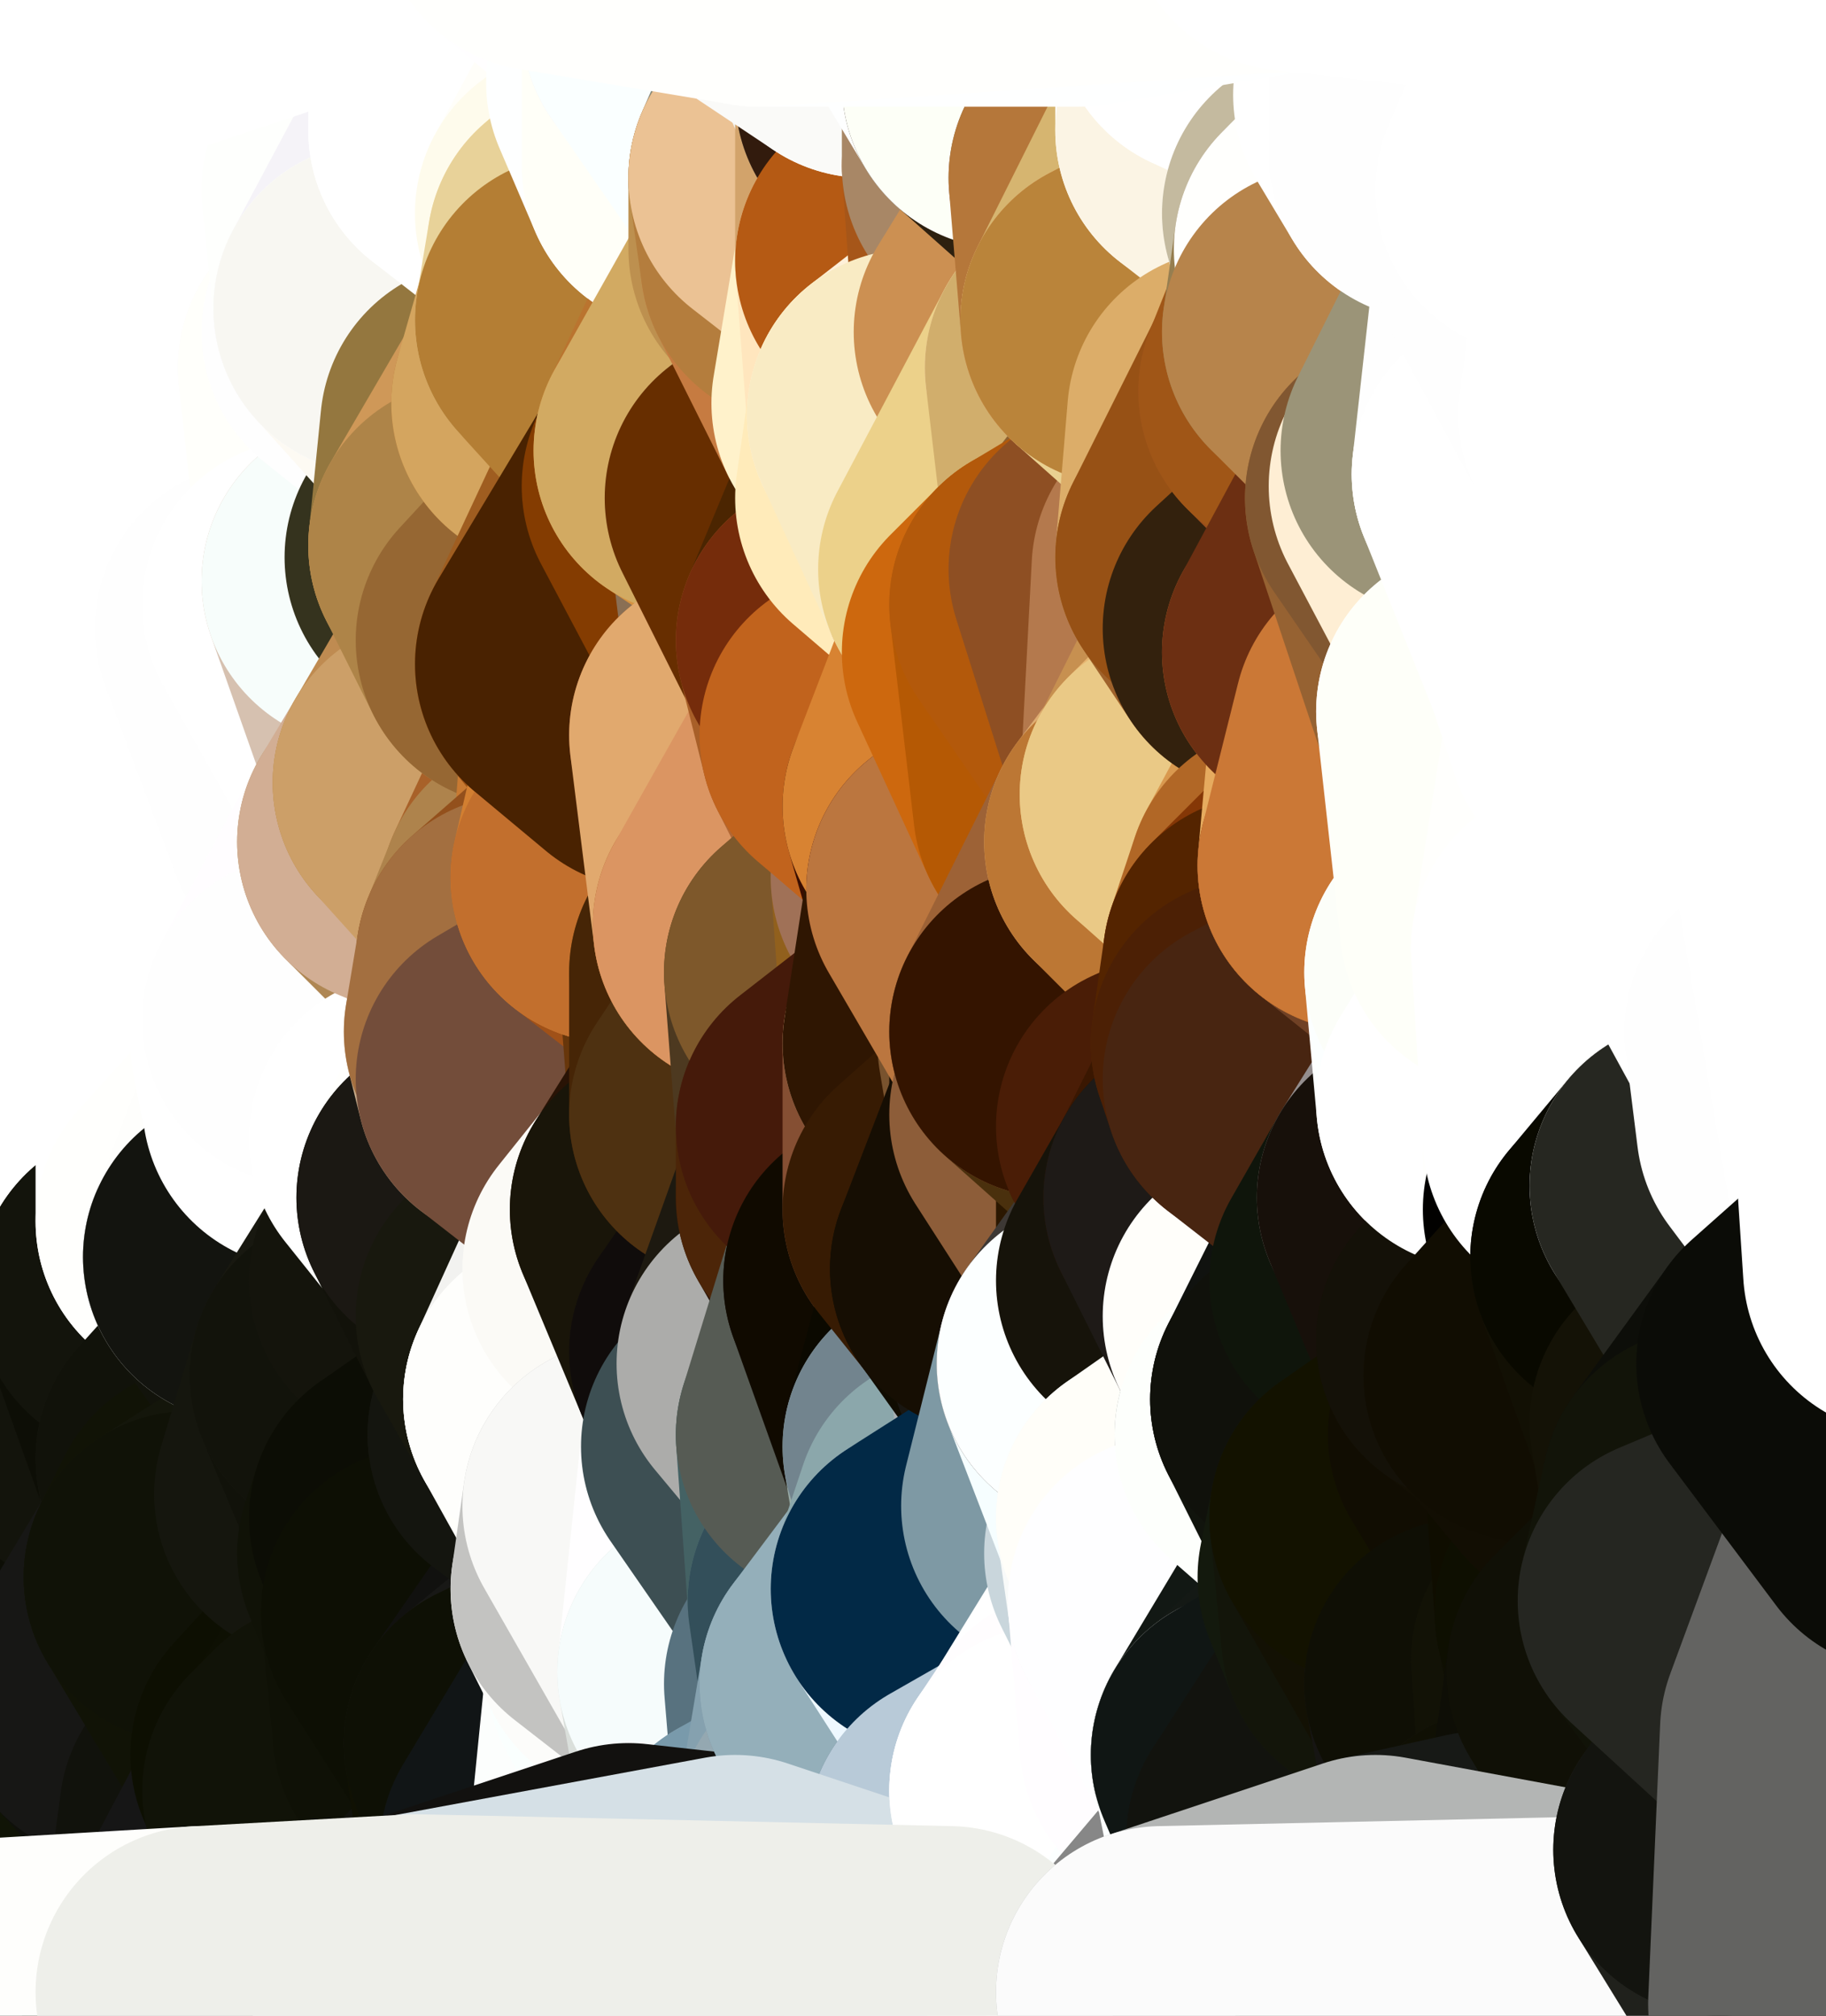 <?xml version="1.0" standalone="yes"?>
<svg width="154" height="170" xmlns="http://www.w3.org/2000/svg" version="1.1" ><rect width="100%" height="100%" fill="#333333" stroke="none"/><polygon points="-9,60 -9,160 -5,103" fill="rgba(231, 231, 233, 1)" stroke="rgba(231, 231, 233, 1)" stroke-width="28" stroke-linejoin="round"/>
		<polygon points="-9,60 -6,40 -4,3" fill="rgba(255, 255, 255, 1)" stroke="rgba(255, 255, 255, 1)" stroke-width="28" stroke-linejoin="round"/>
		<polygon points="-9,60 -5,103 -1,80" fill="rgba(255, 255, 255, 1)" stroke="rgba(255, 255, 255, 1)" stroke-width="28" stroke-linejoin="round"/>
		<polygon points="-9,160 0,169 0,163" fill="rgba(169, 169, 169, 1)" stroke="rgba(169, 169, 169, 1)" stroke-width="28" stroke-linejoin="round"/>
		<polygon points="-5,103 -9,160 0,123" fill="rgba(39, 39, 37, 1)" stroke="rgba(39, 39, 37, 1)" stroke-width="28" stroke-linejoin="round"/>
		<polygon points="-9,160 -1,140 0,123" fill="rgba(19, 19, 17, 1)" stroke="rgba(19, 19, 17, 1)" stroke-width="28" stroke-linejoin="round"/>
		<polygon points="-1,80 -5,103 0,83" fill="rgba(255, 255, 255, 1)" stroke="rgba(255, 255, 255, 1)" stroke-width="28" stroke-linejoin="round"/>
		<polygon points="-5,103 0,123 3,113" fill="rgba(188, 188, 186, 1)" stroke="rgba(188, 188, 186, 1)" stroke-width="28" stroke-linejoin="round"/>
		<polygon points="-9,60 -1,80 0,63" fill="rgba(254, 254, 254, 1)" stroke="rgba(254, 254, 254, 1)" stroke-width="28" stroke-linejoin="round"/>
		<polygon points="-4,3 4,20 4,13" fill="rgba(255, 255, 255, 1)" stroke="rgba(255, 255, 255, 1)" stroke-width="28" stroke-linejoin="round"/>
		<polygon points="-4,3 -6,40 4,20" fill="rgba(255, 255, 255, 1)" stroke="rgba(255, 255, 255, 1)" stroke-width="28" stroke-linejoin="round"/>
		<polygon points="4,20 -6,40 5,23" fill="rgba(255, 255, 255, 1)" stroke="rgba(255, 255, 255, 1)" stroke-width="28" stroke-linejoin="round"/>
		<polygon points="-6,40 -9,60 2,43" fill="rgba(254, 254, 254, 1)" stroke="rgba(254, 254, 254, 1)" stroke-width="28" stroke-linejoin="round"/>
		<polygon points="-9,60 0,63 8,53" fill="rgba(254, 254, 254, 1)" stroke="rgba(254, 254, 254, 1)" stroke-width="28" stroke-linejoin="round"/>
		<polygon points="2,43 -9,60 8,53" fill="rgba(254, 254, 254, 1)" stroke="rgba(254, 254, 254, 1)" stroke-width="28" stroke-linejoin="round"/>
		<polygon points="0,83 -5,103 8,93" fill="rgba(255, 255, 255, 1)" stroke="rgba(255, 255, 255, 1)" stroke-width="28" stroke-linejoin="round"/>
		<polygon points="-5,103 8,100 8,93" fill="rgba(251, 251, 251, 1)" stroke="rgba(251, 251, 251, 1)" stroke-width="28" stroke-linejoin="round"/>
		<polygon points="-1,140 -9,160 8,153" fill="rgba(28, 29, 31, 1)" stroke="rgba(28, 29, 31, 1)" stroke-width="28" stroke-linejoin="round"/>
		<polygon points="-9,160 0,163 8,153" fill="rgba(26, 27, 29, 1)" stroke="rgba(26, 27, 29, 1)" stroke-width="28" stroke-linejoin="round"/>
		<polygon points="3,113 0,123 8,120" fill="rgba(32, 32, 30, 1)" stroke="rgba(32, 32, 30, 1)" stroke-width="28" stroke-linejoin="round"/>
		<polygon points="-1,80 0,83 7,83" fill="rgba(255, 255, 255, 1)" stroke="rgba(255, 255, 255, 1)" stroke-width="28" stroke-linejoin="round"/>
		<polygon points="0,0 -4,3 4,13" fill="rgba(255, 255, 255, 1)" stroke="rgba(255, 255, 255, 1)" stroke-width="28" stroke-linejoin="round"/>
		<polygon points="0,123 -1,140 9,133" fill="rgba(24, 24, 22, 1)" stroke="rgba(24, 24, 22, 1)" stroke-width="28" stroke-linejoin="round"/>
		<polygon points="7,83 0,83 8,93" fill="rgba(255, 255, 255, 1)" stroke="rgba(255, 255, 255, 1)" stroke-width="28" stroke-linejoin="round"/>
		<polygon points="7,143 -1,140 8,153" fill="rgba(18, 20, 19, 1)" stroke="rgba(18, 20, 19, 1)" stroke-width="28" stroke-linejoin="round"/>
		<polygon points="-1,140 7,143 9,133" fill="rgba(21, 21, 19, 1)" stroke="rgba(21, 21, 19, 1)" stroke-width="28" stroke-linejoin="round"/>
		<polygon points="-5,103 3,113 8,100" fill="rgba(237, 237, 239, 1)" stroke="rgba(237, 237, 239, 1)" stroke-width="28" stroke-linejoin="round"/>
		<polygon points="-6,40 2,43 11,33" fill="rgba(255, 255, 255, 1)" stroke="rgba(255, 255, 255, 1)" stroke-width="28" stroke-linejoin="round"/>
		<polygon points="5,23 -6,40 11,33" fill="rgba(255, 255, 255, 1)" stroke="rgba(255, 255, 255, 1)" stroke-width="28" stroke-linejoin="round"/>
		<polygon points="8,53 0,63 10,63" fill="rgba(254, 254, 254, 1)" stroke="rgba(254, 254, 254, 1)" stroke-width="28" stroke-linejoin="round"/>
		<polygon points="8,100 3,113 12,109" fill="rgba(20, 20, 18, 1)" stroke="rgba(20, 20, 18, 1)" stroke-width="28" stroke-linejoin="round"/>
		<polygon points="0,0 4,13 10,0" fill="rgba(255, 255, 255, 1)" stroke="rgba(255, 255, 255, 1)" stroke-width="28" stroke-linejoin="round"/>
		<polygon points="8,120 0,123 9,133" fill="rgba(22, 22, 20, 1)" stroke="rgba(22, 22, 20, 1)" stroke-width="28" stroke-linejoin="round"/>
		<polygon points="10,0 4,13 13,9" fill="rgba(255, 255, 255, 1)" stroke="rgba(255, 255, 255, 1)" stroke-width="28" stroke-linejoin="round"/>
		<polygon points="7,143 8,153 10,143" fill="rgba(16, 19, 12, 1)" stroke="rgba(16, 19, 12, 1)" stroke-width="28" stroke-linejoin="round"/>
		<polygon points="9,133 7,143 10,143" fill="rgba(14, 15, 9, 1)" stroke="rgba(14, 15, 9, 1)" stroke-width="28" stroke-linejoin="round"/>
		<polygon points="5,23 11,33 13,23" fill="rgba(255, 255, 255, 1)" stroke="rgba(255, 255, 255, 1)" stroke-width="28" stroke-linejoin="round"/>
		<polygon points="4,20 5,23 13,23" fill="rgba(255, 255, 255, 1)" stroke="rgba(255, 255, 255, 1)" stroke-width="28" stroke-linejoin="round"/>
		<polygon points="2,43 8,53 13,43" fill="rgba(254, 254, 254, 1)" stroke="rgba(254, 254, 254, 1)" stroke-width="28" stroke-linejoin="round"/>
		<polygon points="11,33 2,43 13,43" fill="rgba(255, 255, 255, 1)" stroke="rgba(255, 255, 255, 1)" stroke-width="28" stroke-linejoin="round"/>
		<polygon points="3,113 8,120 12,109" fill="rgba(16, 17, 12, 1)" stroke="rgba(16, 17, 12, 1)" stroke-width="28" stroke-linejoin="round"/>
		<polygon points="0,63 -1,80 10,63" fill="rgba(254, 254, 254, 1)" stroke="rgba(254, 254, 254, 1)" stroke-width="28" stroke-linejoin="round"/>
		<polygon points="-1,80 7,83 16,73" fill="rgba(255, 255, 255, 1)" stroke="rgba(255, 255, 255, 1)" stroke-width="28" stroke-linejoin="round"/>
		<polygon points="10,63 -1,80 16,73" fill="rgba(255, 255, 255, 1)" stroke="rgba(255, 255, 255, 1)" stroke-width="28" stroke-linejoin="round"/>
		<polygon points="8,120 9,133 17,123" fill="rgba(15, 16, 8, 1)" stroke="rgba(15, 16, 8, 1)" stroke-width="28" stroke-linejoin="round"/>
		<polygon points="7,83 8,93 17,89" fill="rgba(255, 255, 255, 1)" stroke="rgba(255, 255, 255, 1)" stroke-width="28" stroke-linejoin="round"/>
		<polygon points="0,163 0,169 17,168" fill="rgba(255, 255, 255, 1)" stroke="rgba(255, 255, 255, 1)" stroke-width="28" stroke-linejoin="round"/>
		<polygon points="8,100 12,109 17,103" fill="rgba(15, 16, 10, 1)" stroke="rgba(15, 16, 10, 1)" stroke-width="28" stroke-linejoin="round"/>
		<polygon points="10,63 16,73 17,68" fill="rgba(255, 255, 255, 1)" stroke="rgba(255, 255, 255, 1)" stroke-width="28" stroke-linejoin="round"/>
		<polygon points="11,33 13,43 14,33" fill="rgba(255, 255, 255, 1)" stroke="rgba(255, 255, 255, 1)" stroke-width="28" stroke-linejoin="round"/>
		<polygon points="13,23 11,33 14,33" fill="rgba(255, 255, 255, 1)" stroke="rgba(255, 255, 255, 1)" stroke-width="28" stroke-linejoin="round"/>
		<polygon points="4,13 4,20 13,23" fill="rgba(255, 255, 255, 1)" stroke="rgba(255, 255, 255, 1)" stroke-width="28" stroke-linejoin="round"/>
		<polygon points="9,133 16,133 18,129" fill="rgba(18, 19, 11, 1)" stroke="rgba(18, 19, 11, 1)" stroke-width="28" stroke-linejoin="round"/>
		<polygon points="17,123 9,133 18,129" fill="rgba(17, 18, 10, 1)" stroke="rgba(17, 18, 10, 1)" stroke-width="28" stroke-linejoin="round"/>
		<polygon points="8,153 0,163 17,168" fill="rgba(21, 21, 21, 1)" stroke="rgba(21, 21, 21, 1)" stroke-width="28" stroke-linejoin="round"/>
		<polygon points="9,133 10,143 16,133" fill="rgba(13, 14, 6, 1)" stroke="rgba(13, 14, 6, 1)" stroke-width="28" stroke-linejoin="round"/>
		<polygon points="13,9 4,13 13,23" fill="rgba(255, 255, 255, 1)" stroke="rgba(255, 255, 255, 1)" stroke-width="28" stroke-linejoin="round"/>
		<polygon points="10,0 13,9 19,3" fill="rgba(255, 255, 255, 1)" stroke="rgba(255, 255, 255, 1)" stroke-width="28" stroke-linejoin="round"/>
		<polygon points="13,43 8,53 20,48" fill="rgba(255, 255, 255, 1)" stroke="rgba(255, 255, 255, 1)" stroke-width="28" stroke-linejoin="round"/>
		<polygon points="17,68 16,73 19,73" fill="rgba(255, 255, 255, 1)" stroke="rgba(255, 255, 255, 1)" stroke-width="28" stroke-linejoin="round"/>
		<polygon points="10,143 8,153 19,153" fill="rgba(17, 21, 7, 1)" stroke="rgba(17, 21, 7, 1)" stroke-width="28" stroke-linejoin="round"/>
		<polygon points="17,103 12,109 21,106" fill="rgba(20, 21, 15, 1)" stroke="rgba(20, 21, 15, 1)" stroke-width="28" stroke-linejoin="round"/>
		<polygon points="12,109 8,120 17,123" fill="rgba(19, 20, 12, 1)" stroke="rgba(19, 20, 12, 1)" stroke-width="28" stroke-linejoin="round"/>
		<polygon points="8,93 8,100 17,103" fill="rgba(255, 255, 251, 1)" stroke="rgba(255, 255, 251, 1)" stroke-width="28" stroke-linejoin="round"/>
		<polygon points="8,53 10,63 22,53" fill="rgba(255, 255, 255, 1)" stroke="rgba(255, 255, 255, 1)" stroke-width="28" stroke-linejoin="round"/>
		<polygon points="20,48 8,53 22,53" fill="rgba(255, 255, 255, 1)" stroke="rgba(255, 255, 255, 1)" stroke-width="28" stroke-linejoin="round"/>
		<polygon points="19,3 13,9 22,6" fill="rgba(255, 255, 255, 1)" stroke="rgba(255, 255, 255, 1)" stroke-width="28" stroke-linejoin="round"/>
		<polygon points="13,9 13,23 22,13" fill="rgba(255, 255, 255, 1)" stroke="rgba(255, 255, 255, 1)" stroke-width="28" stroke-linejoin="round"/>
		<polygon points="8,153 17,168 19,153" fill="rgba(16, 20, 6, 1)" stroke="rgba(16, 20, 6, 1)" stroke-width="28" stroke-linejoin="round"/>
		<polygon points="8,93 17,103 17,89" fill="rgba(255, 255, 255, 1)" stroke="rgba(255, 255, 255, 1)" stroke-width="28" stroke-linejoin="round"/>
		<polygon points="13,23 14,33 23,29" fill="rgba(255, 255, 255, 1)" stroke="rgba(255, 255, 255, 1)" stroke-width="28" stroke-linejoin="round"/>
		<polygon points="13,9 22,13 22,6" fill="rgba(255, 255, 255, 1)" stroke="rgba(255, 255, 255, 1)" stroke-width="28" stroke-linejoin="round"/>
		<polygon points="16,73 7,83 17,89" fill="rgba(255, 255, 255, 1)" stroke="rgba(255, 255, 255, 1)" stroke-width="28" stroke-linejoin="round"/>
		<polygon points="10,143 19,153 25,148" fill="rgba(15, 16, 11, 1)" stroke="rgba(15, 16, 11, 1)" stroke-width="28" stroke-linejoin="round"/>
		<polygon points="10,63 17,68 22,53" fill="rgba(255, 255, 255, 1)" stroke="rgba(255, 255, 255, 1)" stroke-width="28" stroke-linejoin="round"/>
		<polygon points="16,73 17,89 19,73" fill="rgba(255, 255, 255, 1)" stroke="rgba(255, 255, 255, 1)" stroke-width="28" stroke-linejoin="round"/>
		<polygon points="20,48 22,53 26,51" fill="rgba(255, 255, 255, 1)" stroke="rgba(255, 255, 255, 1)" stroke-width="28" stroke-linejoin="round"/>
		<polygon points="17,89 25,88 26,86" fill="rgba(255, 255, 255, 1)" stroke="rgba(255, 255, 255, 1)" stroke-width="28" stroke-linejoin="round"/>
		<polygon points="12,109 17,123 26,113" fill="rgba(13, 14, 6, 1)" stroke="rgba(13, 14, 6, 1)" stroke-width="28" stroke-linejoin="round"/>
		<polygon points="21,106 12,109 26,113" fill="rgba(19, 20, 12, 1)" stroke="rgba(19, 20, 12, 1)" stroke-width="28" stroke-linejoin="round"/>
		<polygon points="25,148 19,153 26,151" fill="rgba(17, 18, 12, 1)" stroke="rgba(17, 18, 12, 1)" stroke-width="28" stroke-linejoin="round"/>
		<polygon points="17,89 17,103 26,93" fill="rgba(255, 255, 255, 1)" stroke="rgba(255, 255, 255, 1)" stroke-width="28" stroke-linejoin="round"/>
		<polygon points="25,88 17,89 26,93" fill="rgba(255, 255, 255, 1)" stroke="rgba(255, 255, 255, 1)" stroke-width="28" stroke-linejoin="round"/>
		<polygon points="17,123 18,129 27,126" fill="rgba(22, 23, 15, 1)" stroke="rgba(22, 23, 15, 1)" stroke-width="28" stroke-linejoin="round"/>
		<polygon points="19,73 17,89 26,86" fill="rgba(255, 255, 255, 1)" stroke="rgba(255, 255, 255, 1)" stroke-width="28" stroke-linejoin="round"/>
		<polygon points="16,133 10,143 25,148" fill="rgba(23, 23, 21, 1)" stroke="rgba(23, 23, 21, 1)" stroke-width="28" stroke-linejoin="round"/>
		<polygon points="17,68 19,73 28,69" fill="rgba(255, 255, 255, 1)" stroke="rgba(255, 255, 255, 1)" stroke-width="28" stroke-linejoin="round"/>
		<polygon points="10,0 19,3 28,-6" fill="rgba(255, 255, 255, 1)" stroke="rgba(255, 255, 255, 1)" stroke-width="28" stroke-linejoin="round"/>
		<polygon points="25,148 26,151 28,149" fill="rgba(19, 21, 10, 1)" stroke="rgba(19, 21, 10, 1)" stroke-width="28" stroke-linejoin="round"/>
		<polygon points="17,103 21,106 26,93" fill="rgba(255, 255, 253, 1)" stroke="rgba(255, 255, 253, 1)" stroke-width="28" stroke-linejoin="round"/>
		<polygon points="22,13 13,23 23,29" fill="rgba(255, 255, 255, 1)" stroke="rgba(255, 255, 255, 1)" stroke-width="28" stroke-linejoin="round"/>
		<polygon points="26,113 17,123 27,126" fill="rgba(17, 18, 10, 1)" stroke="rgba(17, 18, 10, 1)" stroke-width="28" stroke-linejoin="round"/>
		<polygon points="14,33 13,43 20,48" fill="rgba(255, 255, 255, 1)" stroke="rgba(255, 255, 255, 1)" stroke-width="28" stroke-linejoin="round"/>
		<polygon points="23,29 29,31 31,28" fill="rgba(255, 255, 255, 1)" stroke="rgba(255, 255, 255, 1)" stroke-width="28" stroke-linejoin="round"/>
		<polygon points="26,113 27,126 30,116" fill="rgba(18, 19, 11, 1)" stroke="rgba(18, 19, 11, 1)" stroke-width="28" stroke-linejoin="round"/>
		<polygon points="22,53 17,68 28,69" fill="rgba(255, 255, 255, 1)" stroke="rgba(255, 255, 255, 1)" stroke-width="28" stroke-linejoin="round"/>
		<polygon points="19,3 22,6 28,-6" fill="rgba(255, 255, 255, 1)" stroke="rgba(255, 255, 255, 1)" stroke-width="28" stroke-linejoin="round"/>
		<polygon points="14,33 20,48 23,29" fill="rgba(255, 255, 255, 1)" stroke="rgba(255, 255, 255, 1)" stroke-width="28" stroke-linejoin="round"/>
		<polygon points="31,16 23,29 32,26" fill="rgba(255, 255, 255, 1)" stroke="rgba(255, 255, 255, 1)" stroke-width="28" stroke-linejoin="round"/>
		<polygon points="23,29 31,28 32,26" fill="rgba(255, 255, 255, 1)" stroke="rgba(255, 255, 255, 1)" stroke-width="28" stroke-linejoin="round"/>
		<polygon points="20,48 26,51 31,49" fill="rgba(255, 255, 255, 1)" stroke="rgba(255, 255, 255, 1)" stroke-width="28" stroke-linejoin="round"/>
		<polygon points="22,13 23,29 31,16" fill="rgba(255, 255, 255, 1)" stroke="rgba(255, 255, 255, 1)" stroke-width="28" stroke-linejoin="round"/>
		<polygon points="23,29 20,48 29,31" fill="rgba(255, 255, 255, 1)" stroke="rgba(255, 255, 255, 1)" stroke-width="28" stroke-linejoin="round"/>
		<polygon points="19,73 26,86 28,69" fill="rgba(255, 255, 255, 1)" stroke="rgba(255, 255, 255, 1)" stroke-width="28" stroke-linejoin="round"/>
		<polygon points="18,129 16,133 27,126" fill="rgba(17, 19, 6, 1)" stroke="rgba(17, 19, 6, 1)" stroke-width="28" stroke-linejoin="round"/>
		<polygon points="27,126 34,131 35,128" fill="rgba(21, 22, 14, 1)" stroke="rgba(21, 22, 14, 1)" stroke-width="28" stroke-linejoin="round"/>
		<polygon points="26,113 30,116 35,108" fill="rgba(20, 21, 13, 1)" stroke="rgba(20, 21, 13, 1)" stroke-width="28" stroke-linejoin="round"/>
		<polygon points="21,106 26,113 35,108" fill="rgba(18, 19, 11, 1)" stroke="rgba(18, 19, 11, 1)" stroke-width="28" stroke-linejoin="round"/>
		<polygon points="28,69 34,71 35,67" fill="rgba(254, 254, 255, 1)" stroke="rgba(254, 254, 255, 1)" stroke-width="28" stroke-linejoin="round"/>
		<polygon points="27,126 16,133 34,131" fill="rgba(20, 22, 11, 1)" stroke="rgba(20, 22, 11, 1)" stroke-width="28" stroke-linejoin="round"/>
		<polygon points="22,6 22,13 31,16" fill="rgba(255, 255, 255, 1)" stroke="rgba(255, 255, 255, 1)" stroke-width="28" stroke-linejoin="round"/>
		<polygon points="19,153 17,168 26,151" fill="rgba(17, 18, 12, 1)" stroke="rgba(17, 18, 12, 1)" stroke-width="28" stroke-linejoin="round"/>
		<polygon points="16,133 25,148 36,136" fill="rgba(17, 19, 6, 1)" stroke="rgba(17, 19, 6, 1)" stroke-width="28" stroke-linejoin="round"/>
		<polygon points="34,131 16,133 36,136" fill="rgba(16, 18, 7, 1)" stroke="rgba(16, 18, 7, 1)" stroke-width="28" stroke-linejoin="round"/>
		<polygon points="26,151 17,168 35,167" fill="rgba(22, 22, 22, 1)" stroke="rgba(22, 22, 22, 1)" stroke-width="28" stroke-linejoin="round"/>
		<polygon points="26,93 21,106 35,96" fill="rgba(254, 254, 252, 1)" stroke="rgba(254, 254, 252, 1)" stroke-width="28" stroke-linejoin="round"/>
		<polygon points="29,31 20,48 31,49" fill="rgba(255, 255, 255, 1)" stroke="rgba(255, 255, 255, 1)" stroke-width="28" stroke-linejoin="round"/>
		<polygon points="25,88 26,93 26,86" fill="rgba(255, 255, 255, 1)" stroke="rgba(255, 255, 255, 1)" stroke-width="28" stroke-linejoin="round"/>
		<polygon points="22,6 31,16 37,8" fill="rgba(255, 255, 255, 1)" stroke="rgba(255, 255, 255, 1)" stroke-width="28" stroke-linejoin="round"/>
		<polygon points="25,148 28,149 36,136" fill="rgba(13, 15, 2, 1)" stroke="rgba(13, 15, 2, 1)" stroke-width="28" stroke-linejoin="round"/>
		<polygon points="21,106 35,108 35,96" fill="rgba(19, 20, 15, 1)" stroke="rgba(19, 20, 15, 1)" stroke-width="28" stroke-linejoin="round"/>
		<polygon points="28,69 26,86 34,71" fill="rgba(255, 255, 255, 1)" stroke="rgba(255, 255, 255, 1)" stroke-width="28" stroke-linejoin="round"/>
		<polygon points="26,51 22,53 28,69" fill="rgba(254, 254, 254, 1)" stroke="rgba(254, 254, 254, 1)" stroke-width="28" stroke-linejoin="round"/>
		<polygon points="36,136 28,149 37,146" fill="rgba(14, 16, 3, 1)" stroke="rgba(14, 16, 3, 1)" stroke-width="28" stroke-linejoin="round"/>
		<polygon points="28,-6 22,6 37,8" fill="rgba(255, 255, 255, 1)" stroke="rgba(255, 255, 255, 1)" stroke-width="28" stroke-linejoin="round"/>
		<polygon points="30,116 27,126 35,128" fill="rgba(21, 22, 14, 1)" stroke="rgba(21, 22, 14, 1)" stroke-width="28" stroke-linejoin="round"/>
		<polygon points="26,51 28,69 35,67" fill="rgba(254, 254, 254, 1)" stroke="rgba(254, 254, 254, 1)" stroke-width="28" stroke-linejoin="round"/>
		<polygon points="35,96 35,108 39,101" fill="rgba(24, 23, 21, 1)" stroke="rgba(24, 23, 21, 1)" stroke-width="28" stroke-linejoin="round"/>
		<polygon points="26,86 26,93 35,96" fill="rgba(255, 255, 255, 1)" stroke="rgba(255, 255, 255, 1)" stroke-width="28" stroke-linejoin="round"/>
		<polygon points="28,-6 37,8 40,1" fill="rgba(255, 255, 255, 1)" stroke="rgba(255, 255, 255, 1)" stroke-width="28" stroke-linejoin="round"/>
		<polygon points="37,8 31,16 40,11" fill="rgba(255, 255, 255, 1)" stroke="rgba(255, 255, 255, 1)" stroke-width="28" stroke-linejoin="round"/>
		<polygon points="31,28 29,31 41,36" fill="rgba(253, 255, 254, 1)" stroke="rgba(253, 255, 254, 1)" stroke-width="28" stroke-linejoin="round"/>
		<polygon points="29,31 38,47 41,36" fill="rgba(253, 251, 252, 1)" stroke="rgba(253, 251, 252, 1)" stroke-width="28" stroke-linejoin="round"/>
		<polygon points="38,47 40,46 41,36" fill="rgba(82, 67, 46, 1)" stroke="rgba(82, 67, 46, 1)" stroke-width="28" stroke-linejoin="round"/>
		<polygon points="29,31 31,49 38,47" fill="rgba(255, 255, 251, 1)" stroke="rgba(255, 255, 251, 1)" stroke-width="28" stroke-linejoin="round"/>
		<polygon points="35,67 34,71 37,66" fill="rgba(255, 252, 250, 1)" stroke="rgba(255, 252, 250, 1)" stroke-width="28" stroke-linejoin="round"/>
		<polygon points="31,49 35,67 37,66" fill="rgba(255, 254, 250, 1)" stroke="rgba(255, 254, 250, 1)" stroke-width="28" stroke-linejoin="round"/>
		<polygon points="31,49 26,51 35,67" fill="rgba(255, 255, 255, 1)" stroke="rgba(255, 255, 255, 1)" stroke-width="28" stroke-linejoin="round"/>
		<polygon points="26,86 35,96 43,87" fill="rgba(255, 255, 255, 1)" stroke="rgba(255, 255, 255, 1)" stroke-width="28" stroke-linejoin="round"/>
		<polygon points="34,71 26,86 44,81" fill="rgba(255, 253, 255, 1)" stroke="rgba(255, 253, 255, 1)" stroke-width="28" stroke-linejoin="round"/>
		<polygon points="26,86 43,87 44,81" fill="rgba(254, 254, 254, 1)" stroke="rgba(254, 254, 254, 1)" stroke-width="28" stroke-linejoin="round"/>
		<polygon points="43,87 35,96 44,91" fill="rgba(254, 254, 254, 1)" stroke="rgba(254, 254, 254, 1)" stroke-width="28" stroke-linejoin="round"/>
		<polygon points="43,147 37,146 44,154" fill="rgba(15, 16, 2, 1)" stroke="rgba(15, 16, 2, 1)" stroke-width="28" stroke-linejoin="round"/>
		<polygon points="28,149 35,167 44,154" fill="rgba(18, 19, 5, 1)" stroke="rgba(18, 19, 5, 1)" stroke-width="28" stroke-linejoin="round"/>
		<polygon points="37,146 28,149 44,154" fill="rgba(17, 18, 4, 1)" stroke="rgba(17, 18, 4, 1)" stroke-width="28" stroke-linejoin="round"/>
		<polygon points="31,49 37,66 44,54" fill="rgba(214, 193, 176, 1)" stroke="rgba(214, 193, 176, 1)" stroke-width="28" stroke-linejoin="round"/>
		<polygon points="38,47 31,49 44,54" fill="rgba(247, 253, 251, 1)" stroke="rgba(247, 253, 251, 1)" stroke-width="28" stroke-linejoin="round"/>
		<polygon points="32,26 31,28 41,36" fill="rgba(254, 254, 254, 1)" stroke="rgba(254, 254, 254, 1)" stroke-width="28" stroke-linejoin="round"/>
		<polygon points="28,149 26,151 35,167" fill="rgba(17, 19, 8, 1)" stroke="rgba(17, 19, 8, 1)" stroke-width="28" stroke-linejoin="round"/>
		<polygon points="30,116 35,128 45,121" fill="rgba(17, 18, 10, 1)" stroke="rgba(17, 18, 10, 1)" stroke-width="28" stroke-linejoin="round"/>
		<polygon points="35,108 30,116 44,111" fill="rgba(24, 24, 16, 1)" stroke="rgba(24, 24, 16, 1)" stroke-width="28" stroke-linejoin="round"/>
		<polygon points="40,46 38,47 44,54" fill="rgba(53, 51, 30, 1)" stroke="rgba(53, 51, 30, 1)" stroke-width="28" stroke-linejoin="round"/>
		<polygon points="34,71 44,81 46,76" fill="rgba(175, 135, 84, 1)" stroke="rgba(175, 135, 84, 1)" stroke-width="28" stroke-linejoin="round"/>
		<polygon points="28,-6 40,1 46,-8" fill="rgba(255, 255, 255, 1)" stroke="rgba(255, 255, 255, 1)" stroke-width="28" stroke-linejoin="round"/>
		<polygon points="44,111 30,116 45,121" fill="rgba(18, 19, 11, 1)" stroke="rgba(18, 19, 11, 1)" stroke-width="28" stroke-linejoin="round"/>
		<polygon points="39,101 35,108 44,111" fill="rgba(20, 20, 12, 1)" stroke="rgba(20, 20, 12, 1)" stroke-width="28" stroke-linejoin="round"/>
		<polygon points="35,96 39,101 44,91" fill="rgba(255, 255, 255, 1)" stroke="rgba(255, 255, 255, 1)" stroke-width="28" stroke-linejoin="round"/>
		<polygon points="35,128 34,131 36,136" fill="rgba(16, 18, 7, 1)" stroke="rgba(16, 18, 7, 1)" stroke-width="28" stroke-linejoin="round"/>
		<polygon points="37,66 34,71 46,76" fill="rgba(210, 174, 148, 1)" stroke="rgba(210, 174, 148, 1)" stroke-width="28" stroke-linejoin="round"/>
		<polygon points="44,154 35,167 46,156" fill="rgba(14, 15, 1, 1)" stroke="rgba(14, 15, 1, 1)" stroke-width="28" stroke-linejoin="round"/>
		<polygon points="36,136 37,146 43,147" fill="rgba(15, 17, 6, 1)" stroke="rgba(15, 17, 6, 1)" stroke-width="28" stroke-linejoin="round"/>
		<polygon points="37,8 40,11 40,1" fill="rgba(255, 255, 255, 1)" stroke="rgba(255, 255, 255, 1)" stroke-width="28" stroke-linejoin="round"/>
		<polygon points="44,111 45,121 48,118" fill="rgba(20, 21, 13, 1)" stroke="rgba(20, 21, 13, 1)" stroke-width="28" stroke-linejoin="round"/>
		<polygon points="31,16 32,26 40,11" fill="rgba(254, 255, 253, 1)" stroke="rgba(254, 255, 253, 1)" stroke-width="28" stroke-linejoin="round"/>
		<polygon points="32,26 41,36 49,27" fill="rgba(253, 250, 243, 1)" stroke="rgba(253, 250, 243, 1)" stroke-width="28" stroke-linejoin="round"/>
		<polygon points="41,36 47,34 49,27" fill="rgba(197, 158, 99, 1)" stroke="rgba(197, 158, 99, 1)" stroke-width="28" stroke-linejoin="round"/>
		<polygon points="40,11 32,26 49,18" fill="rgba(245, 243, 248, 1)" stroke="rgba(245, 243, 248, 1)" stroke-width="28" stroke-linejoin="round"/>
		<polygon points="49,18 32,26 50,21" fill="rgba(254, 255, 255, 1)" stroke="rgba(254, 255, 255, 1)" stroke-width="28" stroke-linejoin="round"/>
		<polygon points="32,26 49,27 50,21" fill="rgba(248, 247, 242, 1)" stroke="rgba(248, 247, 242, 1)" stroke-width="28" stroke-linejoin="round"/>
		<polygon points="44,54 37,66 49,56" fill="rgba(191, 139, 81, 1)" stroke="rgba(191, 139, 81, 1)" stroke-width="28" stroke-linejoin="round"/>
		<polygon points="0,0 10,0 28,-6" fill="rgba(255, 255, 255, 1)" stroke="rgba(255, 255, 255, 1)" stroke-width="28" stroke-linejoin="round"/>
		<polygon points="35,128 36,136 52,134" fill="rgba(16, 18, 7, 1)" stroke="rgba(16, 18, 7, 1)" stroke-width="28" stroke-linejoin="round"/>
		<polygon points="45,121 35,128 52,134" fill="rgba(12, 13, 5, 1)" stroke="rgba(12, 13, 5, 1)" stroke-width="28" stroke-linejoin="round"/>
		<polygon points="49,56 37,66 53,61" fill="rgba(187, 143, 80, 1)" stroke="rgba(187, 143, 80, 1)" stroke-width="28" stroke-linejoin="round"/>
		<polygon points="45,121 52,134 53,127" fill="rgba(21, 22, 16, 1)" stroke="rgba(21, 22, 16, 1)" stroke-width="28" stroke-linejoin="round"/>
		<polygon points="44,91 39,101 53,98" fill="rgba(255, 255, 253, 1)" stroke="rgba(255, 255, 253, 1)" stroke-width="28" stroke-linejoin="round"/>
		<polygon points="39,101 44,111 53,107" fill="rgba(18, 18, 10, 1)" stroke="rgba(18, 18, 10, 1)" stroke-width="28" stroke-linejoin="round"/>
		<polygon points="36,136 43,147 52,134" fill="rgba(13, 15, 4, 1)" stroke="rgba(13, 15, 4, 1)" stroke-width="28" stroke-linejoin="round"/>
		<polygon points="41,36 40,46 47,34" fill="rgba(148, 119, 63, 1)" stroke="rgba(148, 119, 63, 1)" stroke-width="28" stroke-linejoin="round"/>
		<polygon points="52,134 43,147 54,138" fill="rgba(17, 17, 15, 1)" stroke="rgba(17, 17, 15, 1)" stroke-width="28" stroke-linejoin="round"/>
		<polygon points="46,156 35,167 53,161" fill="rgba(19, 20, 14, 1)" stroke="rgba(19, 20, 14, 1)" stroke-width="28" stroke-linejoin="round"/>
		<polygon points="39,101 53,107 53,98" fill="rgba(27, 24, 19, 1)" stroke="rgba(27, 24, 19, 1)" stroke-width="28" stroke-linejoin="round"/>
		<polygon points="40,1 40,11 55,7" fill="rgba(255, 255, 255, 1)" stroke="rgba(255, 255, 255, 1)" stroke-width="28" stroke-linejoin="round"/>
		<polygon points="40,11 49,18 55,7" fill="rgba(255, 255, 255, 1)" stroke="rgba(255, 255, 255, 1)" stroke-width="28" stroke-linejoin="round"/>
		<polygon points="54,138 43,147 55,141" fill="rgba(24, 24, 22, 1)" stroke="rgba(24, 24, 22, 1)" stroke-width="28" stroke-linejoin="round"/>
		<polygon points="37,66 46,76 53,61" fill="rgba(204, 159, 104, 1)" stroke="rgba(204, 159, 104, 1)" stroke-width="28" stroke-linejoin="round"/>
		<polygon points="46,76 52,74 53,61" fill="rgba(168, 97, 41, 1)" stroke="rgba(168, 97, 41, 1)" stroke-width="28" stroke-linejoin="round"/>
		<polygon points="48,118 45,121 53,127" fill="rgba(20, 21, 15, 1)" stroke="rgba(20, 21, 15, 1)" stroke-width="28" stroke-linejoin="round"/>
		<polygon points="47,34 40,46 56,41" fill="rgba(207, 152, 88, 1)" stroke="rgba(207, 152, 88, 1)" stroke-width="28" stroke-linejoin="round"/>
		<polygon points="44,111 48,118 53,107" fill="rgba(24, 24, 14, 1)" stroke="rgba(24, 24, 14, 1)" stroke-width="28" stroke-linejoin="round"/>
		<polygon points="53,98 53,107 57,102" fill="rgba(182, 176, 164, 1)" stroke="rgba(182, 176, 164, 1)" stroke-width="28" stroke-linejoin="round"/>
		<polygon points="40,46 44,54 56,41" fill="rgba(174, 132, 72, 1)" stroke="rgba(174, 132, 72, 1)" stroke-width="28" stroke-linejoin="round"/>
		<polygon points="46,-8 40,1 55,7" fill="rgba(255, 255, 255, 1)" stroke="rgba(255, 255, 255, 1)" stroke-width="28" stroke-linejoin="round"/>
		<polygon points="46,76 44,81 52,74" fill="rgba(174, 131, 76, 1)" stroke="rgba(174, 131, 76, 1)" stroke-width="28" stroke-linejoin="round"/>
		<polygon points="46,-8 55,7 58,2" fill="rgba(255, 255, 255, 1)" stroke="rgba(255, 255, 255, 1)" stroke-width="28" stroke-linejoin="round"/>
		<polygon points="55,7 49,18 58,14" fill="rgba(255, 254, 249, 1)" stroke="rgba(255, 254, 249, 1)" stroke-width="28" stroke-linejoin="round"/>
		<polygon points="44,54 49,56 56,41" fill="rgba(150, 103, 51, 1)" stroke="rgba(150, 103, 51, 1)" stroke-width="28" stroke-linejoin="round"/>
		<polygon points="43,147 44,154 46,156" fill="rgba(16, 17, 3, 1)" stroke="rgba(16, 17, 3, 1)" stroke-width="28" stroke-linejoin="round"/>
		<polygon points="56,41 58,41 59,38" fill="rgba(184, 110, 45, 1)" stroke="rgba(184, 110, 45, 1)" stroke-width="28" stroke-linejoin="round"/>
		<polygon points="47,34 56,41 59,38" fill="rgba(180, 117, 50, 1)" stroke="rgba(180, 117, 50, 1)" stroke-width="28" stroke-linejoin="round"/>
		<polygon points="49,18 50,21 58,14" fill="rgba(254, 251, 236, 1)" stroke="rgba(254, 251, 236, 1)" stroke-width="28" stroke-linejoin="round"/>
		<polygon points="43,147 46,156 55,141" fill="rgba(14, 16, 5, 1)" stroke="rgba(14, 16, 5, 1)" stroke-width="28" stroke-linejoin="round"/>
		<polygon points="53,61 52,74 55,61" fill="rgba(200, 122, 50, 1)" stroke="rgba(200, 122, 50, 1)" stroke-width="28" stroke-linejoin="round"/>
		<polygon points="49,56 53,61 55,61" fill="rgba(159, 83, 21, 1)" stroke="rgba(159, 83, 21, 1)" stroke-width="28" stroke-linejoin="round"/>
		<polygon points="52,74 44,81 61,81" fill="rgba(147, 80, 28, 1)" stroke="rgba(147, 80, 28, 1)" stroke-width="28" stroke-linejoin="round"/>
		<polygon points="49,27 47,34 59,38" fill="rgba(212, 165, 95, 1)" stroke="rgba(212, 165, 95, 1)" stroke-width="28" stroke-linejoin="round"/>
		<polygon points="53,107 48,118 62,114" fill="rgba(242, 242, 240, 1)" stroke="rgba(242, 242, 240, 1)" stroke-width="28" stroke-linejoin="round"/>
		<polygon points="43,87 44,91 61,81" fill="rgba(200, 171, 139, 1)" stroke="rgba(200, 171, 139, 1)" stroke-width="28" stroke-linejoin="round"/>
		<polygon points="44,81 43,87 61,81" fill="rgba(163, 111, 64, 1)" stroke="rgba(163, 111, 64, 1)" stroke-width="28" stroke-linejoin="round"/>
		<polygon points="54,138 55,141 61,141" fill="rgba(254, 254, 252, 1)" stroke="rgba(254, 254, 252, 1)" stroke-width="28" stroke-linejoin="round"/>
		<polygon points="48,118 53,127 63,122" fill="rgba(255, 255, 251, 1)" stroke="rgba(255, 255, 251, 1)" stroke-width="28" stroke-linejoin="round"/>
		<polygon points="62,114 48,118 63,122" fill="rgba(254, 254, 252, 1)" stroke="rgba(254, 254, 252, 1)" stroke-width="28" stroke-linejoin="round"/>
		<polygon points="53,98 57,102 62,94" fill="rgba(36, 21, 0, 1)" stroke="rgba(36, 21, 0, 1)" stroke-width="28" stroke-linejoin="round"/>
		<polygon points="61,81 53,98 62,94" fill="rgba(103, 49, 21, 1)" stroke="rgba(103, 49, 21, 1)" stroke-width="28" stroke-linejoin="round"/>
		<polygon points="44,91 53,98 61,81" fill="rgba(115, 77, 58, 1)" stroke="rgba(115, 77, 58, 1)" stroke-width="28" stroke-linejoin="round"/>
		<polygon points="52,74 61,81 64,78" fill="rgba(160, 81, 24, 1)" stroke="rgba(160, 81, 24, 1)" stroke-width="28" stroke-linejoin="round"/>
		<polygon points="53,161 62,162 64,158" fill="rgba(87, 119, 132, 1)" stroke="rgba(87, 119, 132, 1)" stroke-width="28" stroke-linejoin="round"/>
		<polygon points="46,-8 58,2 64,-5" fill="rgba(255, 254, 255, 1)" stroke="rgba(255, 254, 255, 1)" stroke-width="28" stroke-linejoin="round"/>
		<polygon points="62,82 61,81 62,94" fill="rgba(103, 54, 11, 1)" stroke="rgba(103, 54, 11, 1)" stroke-width="28" stroke-linejoin="round"/>
		<polygon points="46,156 53,161 55,141" fill="rgba(17, 21, 22, 1)" stroke="rgba(17, 21, 22, 1)" stroke-width="28" stroke-linejoin="round"/>
		<polygon points="59,38 58,41 65,42" fill="rgba(194, 114, 51, 1)" stroke="rgba(194, 114, 51, 1)" stroke-width="28" stroke-linejoin="round"/>
		<polygon points="61,81 62,82 64,78" fill="rgba(150, 73, 27, 1)" stroke="rgba(150, 73, 27, 1)" stroke-width="28" stroke-linejoin="round"/>
		<polygon points="57,102 53,107 62,114" fill="rgba(251, 250, 246, 1)" stroke="rgba(251, 250, 246, 1)" stroke-width="28" stroke-linejoin="round"/>
		<polygon points="55,61 52,74 62,62" fill="rgba(210, 127, 49, 1)" stroke="rgba(210, 127, 49, 1)" stroke-width="28" stroke-linejoin="round"/>
		<polygon points="55,141 53,161 64,158" fill="rgba(252, 254, 253, 1)" stroke="rgba(252, 254, 253, 1)" stroke-width="28" stroke-linejoin="round"/>
		<polygon points="56,41 49,56 58,41" fill="rgba(159, 93, 32, 1)" stroke="rgba(159, 93, 32, 1)" stroke-width="28" stroke-linejoin="round"/>
		<polygon points="58,14 67,21 67,15" fill="rgba(226, 200, 151, 1)" stroke="rgba(226, 200, 151, 1)" stroke-width="28" stroke-linejoin="round"/>
		<polygon points="58,14 50,21 67,21" fill="rgba(248, 226, 177, 1)" stroke="rgba(248, 226, 177, 1)" stroke-width="28" stroke-linejoin="round"/>
		<polygon points="62,114 63,122 66,115" fill="rgba(254, 254, 254, 1)" stroke="rgba(254, 254, 254, 1)" stroke-width="28" stroke-linejoin="round"/>
		<polygon points="61,141 55,141 64,158" fill="rgba(250, 255, 254, 1)" stroke="rgba(250, 255, 254, 1)" stroke-width="28" stroke-linejoin="round"/>
		<polygon points="58,41 55,61 67,58" fill="rgba(65, 33, 12, 1)" stroke="rgba(65, 33, 12, 1)" stroke-width="28" stroke-linejoin="round"/>
		<polygon points="55,61 62,62 67,58" fill="rgba(143, 71, 12, 1)" stroke="rgba(143, 71, 12, 1)" stroke-width="28" stroke-linejoin="round"/>
		<polygon points="50,21 49,27 67,21" fill="rgba(232, 210, 153, 1)" stroke="rgba(232, 210, 153, 1)" stroke-width="28" stroke-linejoin="round"/>
		<polygon points="49,27 59,38 67,21" fill="rgba(180, 126, 52, 1)" stroke="rgba(180, 126, 52, 1)" stroke-width="28" stroke-linejoin="round"/>
		<polygon points="62,62 52,74 64,78" fill="rgba(194, 111, 45, 1)" stroke="rgba(194, 111, 45, 1)" stroke-width="28" stroke-linejoin="round"/>
		<polygon points="52,134 54,138 61,141" fill="rgba(252, 252, 250, 1)" stroke="rgba(252, 252, 250, 1)" stroke-width="28" stroke-linejoin="round"/>
		<polygon points="55,7 58,14 58,2" fill="rgba(254, 255, 255, 1)" stroke="rgba(254, 255, 255, 1)" stroke-width="28" stroke-linejoin="round"/>
		<polygon points="49,56 55,61 58,41" fill="rgba(73, 34, 1, 1)" stroke="rgba(73, 34, 1, 1)" stroke-width="28" stroke-linejoin="round"/>
		<polygon points="64,78 62,82 70,82" fill="rgba(131, 79, 22, 1)" stroke="rgba(131, 79, 22, 1)" stroke-width="28" stroke-linejoin="round"/>
		<polygon points="67,21 59,38 68,22" fill="rgba(186, 116, 47, 1)" stroke="rgba(186, 116, 47, 1)" stroke-width="28" stroke-linejoin="round"/>
		<polygon points="65,42 58,41 67,58" fill="rgba(132, 60, 1, 1)" stroke="rgba(132, 60, 1, 1)" stroke-width="28" stroke-linejoin="round"/>
		<polygon points="53,127 52,134 61,141" fill="rgba(195, 195, 193, 1)" stroke="rgba(195, 195, 193, 1)" stroke-width="28" stroke-linejoin="round"/>
		<polygon points="65,42 67,58 71,54" fill="rgba(138, 111, 84, 1)" stroke="rgba(138, 111, 84, 1)" stroke-width="28" stroke-linejoin="round"/>
		<polygon points="62,94 57,102 71,101" fill="rgba(41, 19, 5, 1)" stroke="rgba(41, 19, 5, 1)" stroke-width="28" stroke-linejoin="round"/>
		<polygon points="71,95 62,94 71,101" fill="rgba(65, 30, 11, 1)" stroke="rgba(65, 30, 11, 1)" stroke-width="28" stroke-linejoin="round"/>
		<polygon points="66,115 63,122 71,121" fill="rgba(255, 253, 254, 1)" stroke="rgba(255, 253, 254, 1)" stroke-width="28" stroke-linejoin="round"/>
		<polygon points="58,2 58,14 67,15" fill="rgba(255, 255, 248, 1)" stroke="rgba(255, 255, 248, 1)" stroke-width="28" stroke-linejoin="round"/>
		<polygon points="53,127 61,141 63,122" fill="rgba(248, 248, 246, 1)" stroke="rgba(248, 248, 246, 1)" stroke-width="28" stroke-linejoin="round"/>
		<polygon points="63,122 61,141 72,135" fill="rgba(255, 254, 255, 1)" stroke="rgba(255, 254, 255, 1)" stroke-width="28" stroke-linejoin="round"/>
		<polygon points="61,141 70,142 72,135" fill="rgba(252, 254, 251, 1)" stroke="rgba(252, 254, 251, 1)" stroke-width="28" stroke-linejoin="round"/>
		<polygon points="61,141 64,158 71,154" fill="rgba(218, 223, 219, 1)" stroke="rgba(218, 223, 219, 1)" stroke-width="28" stroke-linejoin="round"/>
		<polygon points="57,102 62,114 71,101" fill="rgba(25, 21, 9, 1)" stroke="rgba(25, 21, 9, 1)" stroke-width="28" stroke-linejoin="round"/>
		<polygon points="64,-5 58,2 73,1" fill="rgba(245, 239, 241, 1)" stroke="rgba(245, 239, 241, 1)" stroke-width="28" stroke-linejoin="round"/>
		<polygon points="67,58 62,62 73,62" fill="rgba(159, 85, 38, 1)" stroke="rgba(159, 85, 38, 1)" stroke-width="28" stroke-linejoin="round"/>
		<polygon points="70,142 61,141 71,154" fill="rgba(246, 252, 252, 1)" stroke="rgba(246, 252, 252, 1)" stroke-width="28" stroke-linejoin="round"/>
		<polygon points="62,114 66,115 71,101" fill="rgba(16, 12, 11, 1)" stroke="rgba(16, 12, 11, 1)" stroke-width="28" stroke-linejoin="round"/>
		<polygon points="62,82 62,94 70,82" fill="rgba(70, 37, 6, 1)" stroke="rgba(70, 37, 6, 1)" stroke-width="28" stroke-linejoin="round"/>
		<polygon points="59,38 65,42 74,34" fill="rgba(214, 146, 65, 1)" stroke="rgba(214, 146, 65, 1)" stroke-width="28" stroke-linejoin="round"/>
		<polygon points="68,22 59,38 74,34" fill="rgba(210, 170, 98, 1)" stroke="rgba(210, 170, 98, 1)" stroke-width="28" stroke-linejoin="round"/>
		<polygon points="58,2 67,15 73,1" fill="rgba(250, 255, 255, 1)" stroke="rgba(250, 255, 255, 1)" stroke-width="28" stroke-linejoin="round"/>
		<polygon points="70,82 62,94 71,95" fill="rgba(78, 49, 17, 1)" stroke="rgba(78, 49, 17, 1)" stroke-width="28" stroke-linejoin="round"/>
		<polygon points="71,101 66,115 75,108" fill="rgba(29, 25, 16, 1)" stroke="rgba(29, 25, 16, 1)" stroke-width="28" stroke-linejoin="round"/>
		<polygon points="72,135 70,142 73,142" fill="rgba(245, 255, 255, 1)" stroke="rgba(245, 255, 255, 1)" stroke-width="28" stroke-linejoin="round"/>
		<polygon points="71,54 67,58 73,62" fill="rgba(198, 140, 100, 1)" stroke="rgba(198, 140, 100, 1)" stroke-width="28" stroke-linejoin="round"/>
		<polygon points="71,121 63,122 72,135" fill="rgba(61, 79, 83, 1)" stroke="rgba(61, 79, 83, 1)" stroke-width="28" stroke-linejoin="round"/>
		<polygon points="73,1 67,15 76,8" fill="rgba(133, 139, 127, 1)" stroke="rgba(133, 139, 127, 1)" stroke-width="28" stroke-linejoin="round"/>
		<polygon points="74,34 65,42 76,42" fill="rgba(196, 166, 106, 1)" stroke="rgba(196, 166, 106, 1)" stroke-width="28" stroke-linejoin="round"/>
		<polygon points="62,62 64,78 73,62" fill="rgba(225, 169, 110, 1)" stroke="rgba(225, 169, 110, 1)" stroke-width="28" stroke-linejoin="round"/>
		<polygon points="67,15 67,21 68,22" fill="rgba(189, 144, 79, 1)" stroke="rgba(189, 144, 79, 1)" stroke-width="28" stroke-linejoin="round"/>
		<polygon points="74,34 76,42 77,35" fill="rgba(229, 189, 117, 1)" stroke="rgba(229, 189, 117, 1)" stroke-width="28" stroke-linejoin="round"/>
		<polygon points="65,42 71,54 76,42" fill="rgba(103, 46, 0, 1)" stroke="rgba(103, 46, 0, 1)" stroke-width="28" stroke-linejoin="round"/>
		<polygon points="68,22 74,34 76,22" fill="rgba(198, 123, 65, 1)" stroke="rgba(198, 123, 65, 1)" stroke-width="28" stroke-linejoin="round"/>
		<polygon points="67,15 68,22 76,22" fill="rgba(180, 125, 61, 1)" stroke="rgba(180, 125, 61, 1)" stroke-width="28" stroke-linejoin="round"/>
		<polygon points="70,142 71,154 73,142" fill="rgba(88, 114, 127, 1)" stroke="rgba(88, 114, 127, 1)" stroke-width="28" stroke-linejoin="round"/>
		<polygon points="64,78 70,82 79,74" fill="rgba(164, 93, 31, 1)" stroke="rgba(164, 93, 31, 1)" stroke-width="28" stroke-linejoin="round"/>
		<polygon points="73,62 64,78 79,74" fill="rgba(219, 149, 98, 1)" stroke="rgba(219, 149, 98, 1)" stroke-width="28" stroke-linejoin="round"/>
		<polygon points="66,115 71,121 75,108" fill="rgba(172, 172, 170, 1)" stroke="rgba(172, 172, 170, 1)" stroke-width="28" stroke-linejoin="round"/>
		<polygon points="73,62 79,74 80,68" fill="rgba(179, 103, 51, 1)" stroke="rgba(179, 103, 51, 1)" stroke-width="28" stroke-linejoin="round"/>
		<polygon points="70,82 71,95 80,88" fill="rgba(77, 57, 32, 1)" stroke="rgba(77, 57, 32, 1)" stroke-width="28" stroke-linejoin="round"/>
		<polygon points="64,158 62,162 80,168" fill="rgba(146, 170, 180, 1)" stroke="rgba(146, 170, 180, 1)" stroke-width="28" stroke-linejoin="round"/>
		<polygon points="71,101 75,108 80,102" fill="rgba(40, 18, 5, 1)" stroke="rgba(40, 18, 5, 1)" stroke-width="28" stroke-linejoin="round"/>
		<polygon points="80,122 71,121 81,128" fill="rgba(100, 121, 114, 1)" stroke="rgba(100, 121, 114, 1)" stroke-width="28" stroke-linejoin="round"/>
		<polygon points="71,121 72,135 81,128" fill="rgba(68, 98, 100, 1)" stroke="rgba(68, 98, 100, 1)" stroke-width="28" stroke-linejoin="round"/>
		<polygon points="72,135 79,134 81,128" fill="rgba(92, 122, 124, 1)" stroke="rgba(92, 122, 124, 1)" stroke-width="28" stroke-linejoin="round"/>
		<polygon points="71,154 64,158 80,168" fill="rgba(121, 154, 171, 1)" stroke="rgba(121, 154, 171, 1)" stroke-width="28" stroke-linejoin="round"/>
		<polygon points="71,95 71,101 80,102" fill="rgba(76, 37, 8, 1)" stroke="rgba(76, 37, 8, 1)" stroke-width="28" stroke-linejoin="round"/>
		<polygon points="72,135 73,142 79,134" fill="rgba(51, 79, 90, 1)" stroke="rgba(51, 79, 90, 1)" stroke-width="28" stroke-linejoin="round"/>
		<polygon points="67,15 76,22 76,8" fill="rgba(235, 194, 148, 1)" stroke="rgba(235, 194, 148, 1)" stroke-width="28" stroke-linejoin="round"/>
		<polygon points="73,1 76,8 82,2" fill="rgba(242, 244, 241, 1)" stroke="rgba(242, 244, 241, 1)" stroke-width="28" stroke-linejoin="round"/>
		<polygon points="76,42 71,54 83,48" fill="rgba(75, 37, 1, 1)" stroke="rgba(75, 37, 1, 1)" stroke-width="28" stroke-linejoin="round"/>
		<polygon points="75,108 71,121 80,122" fill="rgba(86, 91, 84, 1)" stroke="rgba(86, 91, 84, 1)" stroke-width="28" stroke-linejoin="round"/>
		<polygon points="80,102 75,108 84,107" fill="rgba(24, 14, 4, 1)" stroke="rgba(24, 14, 4, 1)" stroke-width="28" stroke-linejoin="round"/>
		<polygon points="73,142 71,154 82,155" fill="rgba(133, 161, 175, 1)" stroke="rgba(133, 161, 175, 1)" stroke-width="28" stroke-linejoin="round"/>
		<polygon points="71,154 80,168 82,155" fill="rgba(148, 168, 177, 1)" stroke="rgba(148, 168, 177, 1)" stroke-width="28" stroke-linejoin="round"/>
		<polygon points="79,74 70,82 80,88" fill="rgba(126, 88, 43, 1)" stroke="rgba(126, 88, 43, 1)" stroke-width="28" stroke-linejoin="round"/>
		<polygon points="76,22 74,34 77,35" fill="rgba(255, 242, 203, 1)" stroke="rgba(255, 242, 203, 1)" stroke-width="28" stroke-linejoin="round"/>
		<polygon points="76,8 76,22 85,14" fill="rgba(210, 163, 107, 1)" stroke="rgba(210, 163, 107, 1)" stroke-width="28" stroke-linejoin="round"/>
		<polygon points="71,54 73,62 85,55" fill="rgba(168, 95, 40, 1)" stroke="rgba(168, 95, 40, 1)" stroke-width="28" stroke-linejoin="round"/>
		<polygon points="83,48 71,54 85,55" fill="rgba(117, 44, 11, 1)" stroke="rgba(117, 44, 11, 1)" stroke-width="28" stroke-linejoin="round"/>
		<polygon points="82,2 76,8 85,7" fill="rgba(132, 134, 121, 1)" stroke="rgba(132, 134, 121, 1)" stroke-width="28" stroke-linejoin="round"/>
		<polygon points="79,74 80,88 82,75" fill="rgba(145, 96, 29, 1)" stroke="rgba(145, 96, 29, 1)" stroke-width="28" stroke-linejoin="round"/>
		<polygon points="80,68 79,74 82,75" fill="rgba(160, 113, 87, 1)" stroke="rgba(160, 113, 87, 1)" stroke-width="28" stroke-linejoin="round"/>
		<polygon points="71,95 80,102 80,88" fill="rgba(69, 26, 10, 1)" stroke="rgba(69, 26, 10, 1)" stroke-width="28" stroke-linejoin="round"/>
		<polygon points="76,22 77,35 86,28" fill="rgba(255, 230, 190, 1)" stroke="rgba(255, 230, 190, 1)" stroke-width="28" stroke-linejoin="round"/>
		<polygon points="85,7 76,8 85,14" fill="rgba(50, 27, 13, 1)" stroke="rgba(50, 27, 13, 1)" stroke-width="28" stroke-linejoin="round"/>
		<polygon points="73,62 80,68 85,55" fill="rgba(193, 99, 29, 1)" stroke="rgba(193, 99, 29, 1)" stroke-width="28" stroke-linejoin="round"/>
		<polygon points="53,161 35,167 62,162" fill="rgba(18, 17, 15, 1)" stroke="rgba(18, 17, 15, 1)" stroke-width="28" stroke-linejoin="round"/>
		<polygon points="73,142 82,155 88,148" fill="rgba(120, 143, 159, 1)" stroke="rgba(120, 143, 159, 1)" stroke-width="28" stroke-linejoin="round"/>
		<polygon points="75,108 80,122 84,107" fill="rgba(16, 10, 0, 1)" stroke="rgba(16, 10, 0, 1)" stroke-width="28" stroke-linejoin="round"/>
		<polygon points="80,88 80,102 89,94" fill="rgba(133, 79, 51, 1)" stroke="rgba(133, 79, 51, 1)" stroke-width="28" stroke-linejoin="round"/>
		<polygon points="88,88 80,88 89,94" fill="rgba(115, 75, 40, 1)" stroke="rgba(115, 75, 40, 1)" stroke-width="28" stroke-linejoin="round"/>
		<polygon points="84,107 80,122 89,114" fill="rgba(11, 9, 0, 1)" stroke="rgba(11, 9, 0, 1)" stroke-width="28" stroke-linejoin="round"/>
		<polygon points="83,48 85,55 89,51" fill="rgba(248, 157, 87, 1)" stroke="rgba(248, 157, 87, 1)" stroke-width="28" stroke-linejoin="round"/>
		<polygon points="88,148 82,155 89,151" fill="rgba(124, 154, 162, 1)" stroke="rgba(124, 154, 162, 1)" stroke-width="28" stroke-linejoin="round"/>
		<polygon points="80,122 81,128 90,127" fill="rgba(152, 171, 165, 1)" stroke="rgba(152, 171, 165, 1)" stroke-width="28" stroke-linejoin="round"/>
		<polygon points="80,88 88,88 89,87" fill="rgba(235, 175, 138, 1)" stroke="rgba(235, 175, 138, 1)" stroke-width="28" stroke-linejoin="round"/>
		<polygon points="79,134 73,142 88,148" fill="rgba(148, 175, 186, 1)" stroke="rgba(148, 175, 186, 1)" stroke-width="28" stroke-linejoin="round"/>
		<polygon points="85,14 76,22 86,28" fill="rgba(181, 90, 20, 1)" stroke="rgba(181, 90, 20, 1)" stroke-width="28" stroke-linejoin="round"/>
		<polygon points="88,148 89,151 91,148" fill="rgba(255, 252, 254, 1)" stroke="rgba(255, 252, 254, 1)" stroke-width="28" stroke-linejoin="round"/>
		<polygon points="80,68 82,75 91,68" fill="rgba(58, 14, 0, 1)" stroke="rgba(58, 14, 0, 1)" stroke-width="28" stroke-linejoin="round"/>
		<polygon points="82,75 80,88 89,87" fill="rgba(47, 22, 2, 1)" stroke="rgba(47, 22, 2, 1)" stroke-width="28" stroke-linejoin="round"/>
		<polygon points="73,1 82,2 91,-5" fill="rgba(252, 255, 255, 1)" stroke="rgba(252, 255, 255, 1)" stroke-width="28" stroke-linejoin="round"/>
		<polygon points="77,35 76,42 83,48" fill="rgba(255, 235, 186, 1)" stroke="rgba(255, 235, 186, 1)" stroke-width="28" stroke-linejoin="round"/>
		<polygon points="85,55 80,68 91,68" fill="rgba(216, 131, 50, 1)" stroke="rgba(216, 131, 50, 1)" stroke-width="28" stroke-linejoin="round"/>
		<polygon points="89,114 80,122 90,127" fill="rgba(114, 132, 142, 1)" stroke="rgba(114, 132, 142, 1)" stroke-width="28" stroke-linejoin="round"/>
		<polygon points="81,128 79,134 90,127" fill="rgba(139, 167, 171, 1)" stroke="rgba(139, 167, 171, 1)" stroke-width="28" stroke-linejoin="round"/>
		<polygon points="80,102 84,107 89,94" fill="rgba(55, 27, 3, 1)" stroke="rgba(55, 27, 3, 1)" stroke-width="28" stroke-linejoin="round"/>
		<polygon points="86,28 92,31 94,28" fill="rgba(255, 236, 194, 1)" stroke="rgba(255, 236, 194, 1)" stroke-width="28" stroke-linejoin="round"/>
		<polygon points="86,28 77,35 92,31" fill="rgba(255, 240, 217, 1)" stroke="rgba(255, 240, 217, 1)" stroke-width="28" stroke-linejoin="round"/>
		<polygon points="64,-5 73,1 91,-5" fill="rgba(250, 250, 248, 1)" stroke="rgba(250, 250, 248, 1)" stroke-width="28" stroke-linejoin="round"/>
		<polygon points="86,28 94,28 95,27" fill="rgba(253, 231, 182, 1)" stroke="rgba(253, 231, 182, 1)" stroke-width="28" stroke-linejoin="round"/>
		<polygon points="85,14 86,28 94,15" fill="rgba(166, 86, 25, 1)" stroke="rgba(166, 86, 25, 1)" stroke-width="28" stroke-linejoin="round"/>
		<polygon points="85,7 85,14 94,15" fill="rgba(168, 135, 102, 1)" stroke="rgba(168, 135, 102, 1)" stroke-width="28" stroke-linejoin="round"/>
		<polygon points="83,48 89,51 94,48" fill="rgba(172, 94, 32, 1)" stroke="rgba(172, 94, 32, 1)" stroke-width="28" stroke-linejoin="round"/>
		<polygon points="89,114 90,127 93,115" fill="rgba(167, 175, 178, 1)" stroke="rgba(167, 175, 178, 1)" stroke-width="28" stroke-linejoin="round"/>
		<polygon points="77,35 83,48 92,31" fill="rgba(249, 235, 196, 1)" stroke="rgba(249, 235, 196, 1)" stroke-width="28" stroke-linejoin="round"/>
		<polygon points="82,2 85,7 91,-5" fill="rgba(254, 255, 255, 1)" stroke="rgba(254, 255, 255, 1)" stroke-width="28" stroke-linejoin="round"/>
		<polygon points="89,87 88,88 89,94" fill="rgba(121, 83, 46, 1)" stroke="rgba(121, 83, 46, 1)" stroke-width="28" stroke-linejoin="round"/>
		<polygon points="94,15 86,28 95,27" fill="rgba(204, 144, 82, 1)" stroke="rgba(204, 144, 82, 1)" stroke-width="28" stroke-linejoin="round"/>
		<polygon points="90,127 97,131 98,128" fill="rgba(11, 37, 52, 1)" stroke="rgba(11, 37, 52, 1)" stroke-width="28" stroke-linejoin="round"/>
		<polygon points="84,107 89,114 98,108" fill="rgba(16, 12, 1, 1)" stroke="rgba(16, 12, 1, 1)" stroke-width="28" stroke-linejoin="round"/>
		<polygon points="89,114 93,115 98,108" fill="rgba(25, 22, 17, 1)" stroke="rgba(25, 22, 17, 1)" stroke-width="28" stroke-linejoin="round"/>
		<polygon points="91,68 97,71 98,68" fill="rgba(64, 14, 0, 1)" stroke="rgba(64, 14, 0, 1)" stroke-width="28" stroke-linejoin="round"/>
		<polygon points="92,31 83,48 94,48" fill="rgba(236, 209, 138, 1)" stroke="rgba(236, 209, 138, 1)" stroke-width="28" stroke-linejoin="round"/>
		<polygon points="88,148 91,148 99,135" fill="rgba(255, 254, 252, 1)" stroke="rgba(255, 254, 252, 1)" stroke-width="28" stroke-linejoin="round"/>
		<polygon points="97,131 88,148 99,135" fill="rgba(254, 253, 248, 1)" stroke="rgba(254, 253, 248, 1)" stroke-width="28" stroke-linejoin="round"/>
		<polygon points="82,155 80,168 98,168" fill="rgba(69, 103, 115, 1)" stroke="rgba(69, 103, 115, 1)" stroke-width="28" stroke-linejoin="round"/>
		<polygon points="79,134 88,148 97,131" fill="rgba(238, 248, 255, 1)" stroke="rgba(238, 248, 255, 1)" stroke-width="28" stroke-linejoin="round"/>
		<polygon points="90,127 79,134 97,131" fill="rgba(2, 41, 70, 1)" stroke="rgba(2, 41, 70, 1)" stroke-width="28" stroke-linejoin="round"/>
		<polygon points="91,68 82,75 97,71" fill="rgba(66, 11, 0, 1)" stroke="rgba(66, 11, 0, 1)" stroke-width="28" stroke-linejoin="round"/>
		<polygon points="85,7 94,15 100,8" fill="rgba(45, 32, 15, 1)" stroke="rgba(45, 32, 15, 1)" stroke-width="28" stroke-linejoin="round"/>
		<polygon points="89,151 82,155 98,168" fill="rgba(184, 202, 216, 1)" stroke="rgba(184, 202, 216, 1)" stroke-width="28" stroke-linejoin="round"/>
		<polygon points="89,87 89,94 98,95" fill="rgba(24, 13, 0, 1)" stroke="rgba(24, 13, 0, 1)" stroke-width="28" stroke-linejoin="round"/>
		<polygon points="89,94 84,107 98,108" fill="rgba(22, 14, 3, 1)" stroke="rgba(22, 14, 3, 1)" stroke-width="28" stroke-linejoin="round"/>
		<polygon points="82,75 89,87 97,71" fill="rgba(187, 118, 63, 1)" stroke="rgba(187, 118, 63, 1)" stroke-width="28" stroke-linejoin="round"/>
		<polygon points="91,-5 85,7 100,8" fill="rgba(253, 255, 247, 1)" stroke="rgba(253, 255, 247, 1)" stroke-width="28" stroke-linejoin="round"/>
		<polygon points="89,94 98,108 98,95" fill="rgba(141, 93, 57, 1)" stroke="rgba(141, 93, 57, 1)" stroke-width="28" stroke-linejoin="round"/>
		<polygon points="93,115 90,127 98,128" fill="rgba(126, 153, 164, 1)" stroke="rgba(126, 153, 164, 1)" stroke-width="28" stroke-linejoin="round"/>
		<polygon points="98,95 98,108 102,101" fill="rgba(43, 23, 0, 1)" stroke="rgba(43, 23, 0, 1)" stroke-width="28" stroke-linejoin="round"/>
		<polygon points="99,135 91,148 100,147" fill="rgba(255, 255, 255, 1)" stroke="rgba(255, 255, 255, 1)" stroke-width="28" stroke-linejoin="round"/>
		<polygon points="89,51 85,55 91,68" fill="rgba(205, 104, 14, 1)" stroke="rgba(205, 104, 14, 1)" stroke-width="28" stroke-linejoin="round"/>
		<polygon points="91,-5 100,8 103,1" fill="rgba(254, 255, 255, 1)" stroke="rgba(254, 255, 255, 1)" stroke-width="28" stroke-linejoin="round"/>
		<polygon points="100,8 94,15 103,11" fill="rgba(125, 111, 76, 1)" stroke="rgba(125, 111, 76, 1)" stroke-width="28" stroke-linejoin="round"/>
		<polygon points="91,148 89,151 100,147" fill="rgba(255, 253, 254, 1)" stroke="rgba(255, 253, 254, 1)" stroke-width="28" stroke-linejoin="round"/>
		<polygon points="62,162 35,167 80,168" fill="rgba(213, 224, 230, 1)" stroke="rgba(213, 224, 230, 1)" stroke-width="28" stroke-linejoin="round"/>
		<polygon points="94,28 92,31 104,35" fill="rgba(253, 218, 180, 1)" stroke="rgba(253, 218, 180, 1)" stroke-width="28" stroke-linejoin="round"/>
		<polygon points="95,27 94,28 104,35" fill="rgba(253, 230, 188, 1)" stroke="rgba(253, 230, 188, 1)" stroke-width="28" stroke-linejoin="round"/>
		<polygon points="92,31 94,48 104,35" fill="rgba(209, 174, 108, 1)" stroke="rgba(209, 174, 108, 1)" stroke-width="28" stroke-linejoin="round"/>
		<polygon points="94,48 101,48 104,35" fill="rgba(143, 97, 47, 1)" stroke="rgba(143, 97, 47, 1)" stroke-width="28" stroke-linejoin="round"/>
		<polygon points="98,68 97,71 100,67" fill="rgba(140, 69, 17, 1)" stroke="rgba(140, 69, 17, 1)" stroke-width="28" stroke-linejoin="round"/>
		<polygon points="89,51 98,68 100,67" fill="rgba(203, 113, 27, 1)" stroke="rgba(203, 113, 27, 1)" stroke-width="28" stroke-linejoin="round"/>
		<polygon points="89,51 91,68 98,68" fill="rgba(181, 89, 4, 1)" stroke="rgba(181, 89, 4, 1)" stroke-width="28" stroke-linejoin="round"/>
		<polygon points="89,87 98,95 106,88" fill="rgba(74, 48, 13, 1)" stroke="rgba(74, 48, 13, 1)" stroke-width="28" stroke-linejoin="round"/>
		<polygon points="101,48 103,47 104,35" fill="rgba(129, 81, 32, 1)" stroke="rgba(129, 81, 32, 1)" stroke-width="28" stroke-linejoin="round"/>
		<polygon points="94,48 89,51 100,67" fill="rgba(179, 89, 11, 1)" stroke="rgba(179, 89, 11, 1)" stroke-width="28" stroke-linejoin="round"/>
		<polygon points="106,88 98,95 107,91" fill="rgba(60, 28, 0, 1)" stroke="rgba(60, 28, 0, 1)" stroke-width="28" stroke-linejoin="round"/>
		<polygon points="103,47 101,48 107,53" fill="rgba(81, 54, 35, 1)" stroke="rgba(81, 54, 35, 1)" stroke-width="28" stroke-linejoin="round"/>
		<polygon points="106,148 100,147 107,153" fill="rgba(252, 255, 255, 1)" stroke="rgba(252, 255, 255, 1)" stroke-width="28" stroke-linejoin="round"/>
		<polygon points="89,151 98,168 107,153" fill="rgba(255, 253, 254, 1)" stroke="rgba(255, 253, 254, 1)" stroke-width="28" stroke-linejoin="round"/>
		<polygon points="100,147 89,151 107,153" fill="rgba(255, 255, 255, 1)" stroke="rgba(255, 255, 255, 1)" stroke-width="28" stroke-linejoin="round"/>
		<polygon points="97,71 89,87 107,81" fill="rgba(157, 98, 54, 1)" stroke="rgba(157, 98, 54, 1)" stroke-width="28" stroke-linejoin="round"/>
		<polygon points="89,87 106,88 107,81" fill="rgba(52, 20, 0, 1)" stroke="rgba(52, 20, 0, 1)" stroke-width="28" stroke-linejoin="round"/>
		<polygon points="94,48 100,67 101,48" fill="rgba(142, 79, 35, 1)" stroke="rgba(142, 79, 35, 1)" stroke-width="28" stroke-linejoin="round"/>
		<polygon points="98,128 97,131 99,135" fill="rgba(201, 214, 220, 1)" stroke="rgba(201, 214, 220, 1)" stroke-width="28" stroke-linejoin="round"/>
		<polygon points="93,115 98,128 108,121" fill="rgba(246, 254, 255, 1)" stroke="rgba(246, 254, 255, 1)" stroke-width="28" stroke-linejoin="round"/>
		<polygon points="101,48 100,67 107,53" fill="rgba(180, 121, 77, 1)" stroke="rgba(180, 121, 77, 1)" stroke-width="28" stroke-linejoin="round"/>
		<polygon points="98,108 93,115 107,111" fill="rgba(61, 56, 52, 1)" stroke="rgba(61, 56, 52, 1)" stroke-width="28" stroke-linejoin="round"/>
		<polygon points="91,-5 103,1 109,-8" fill="rgba(255, 255, 255, 1)" stroke="rgba(255, 255, 255, 1)" stroke-width="28" stroke-linejoin="round"/>
		<polygon points="100,67 97,71 109,75" fill="rgba(222, 172, 113, 1)" stroke="rgba(222, 172, 113, 1)" stroke-width="28" stroke-linejoin="round"/>
		<polygon points="97,71 107,81 109,75" fill="rgba(188, 119, 52, 1)" stroke="rgba(188, 119, 52, 1)" stroke-width="28" stroke-linejoin="round"/>
		<polygon points="107,111 93,115 108,121" fill="rgba(252, 255, 255, 1)" stroke="rgba(252, 255, 255, 1)" stroke-width="28" stroke-linejoin="round"/>
		<polygon points="98,95 102,101 107,91" fill="rgba(74, 29, 6, 1)" stroke="rgba(74, 29, 6, 1)" stroke-width="28" stroke-linejoin="round"/>
		<polygon points="102,101 98,108 107,111" fill="rgba(22, 19, 10, 1)" stroke="rgba(22, 19, 10, 1)" stroke-width="28" stroke-linejoin="round"/>
		<polygon points="107,153 98,168 109,155" fill="rgba(252, 255, 255, 1)" stroke="rgba(252, 255, 255, 1)" stroke-width="28" stroke-linejoin="round"/>
		<polygon points="100,8 103,11 103,1" fill="rgba(247, 246, 244, 1)" stroke="rgba(247, 246, 244, 1)" stroke-width="28" stroke-linejoin="round"/>
		<polygon points="107,111 108,121 111,118" fill="rgba(255, 254, 252, 1)" stroke="rgba(255, 254, 252, 1)" stroke-width="28" stroke-linejoin="round"/>
		<polygon points="99,135 100,147 106,148" fill="rgba(255, 253, 255, 1)" stroke="rgba(255, 253, 255, 1)" stroke-width="28" stroke-linejoin="round"/>
		<polygon points="94,15 95,27 103,11" fill="rgba(181, 119, 58, 1)" stroke="rgba(181, 119, 58, 1)" stroke-width="28" stroke-linejoin="round"/>
		<polygon points="103,11 95,27 112,18" fill="rgba(214, 181, 112, 1)" stroke="rgba(214, 181, 112, 1)" stroke-width="28" stroke-linejoin="round"/>
		<polygon points="95,27 104,35 112,28" fill="rgba(233, 209, 145, 1)" stroke="rgba(233, 209, 145, 1)" stroke-width="28" stroke-linejoin="round"/>
		<polygon points="104,35 110,33 112,28" fill="rgba(210, 163, 93, 1)" stroke="rgba(210, 163, 93, 1)" stroke-width="28" stroke-linejoin="round"/>
		<polygon points="95,27 112,28 113,21" fill="rgba(208, 136, 78, 1)" stroke="rgba(208, 136, 78, 1)" stroke-width="28" stroke-linejoin="round"/>
		<polygon points="112,18 95,27 113,21" fill="rgba(186, 132, 58, 1)" stroke="rgba(186, 132, 58, 1)" stroke-width="28" stroke-linejoin="round"/>
		<polygon points="98,128 99,135 115,133" fill="rgba(248, 250, 249, 1)" stroke="rgba(248, 250, 249, 1)" stroke-width="28" stroke-linejoin="round"/>
		<polygon points="108,121 98,128 115,133" fill="rgba(255, 254, 249, 1)" stroke="rgba(255, 254, 249, 1)" stroke-width="28" stroke-linejoin="round"/>
		<polygon points="107,53 100,67 112,55" fill="rgba(199, 144, 80, 1)" stroke="rgba(199, 144, 80, 1)" stroke-width="28" stroke-linejoin="round"/>
		<polygon points="112,55 100,67 116,62" fill="rgba(231, 181, 112, 1)" stroke="rgba(231, 181, 112, 1)" stroke-width="28" stroke-linejoin="round"/>
		<polygon points="107,91 102,101 116,98" fill="rgba(58, 23, 1, 1)" stroke="rgba(58, 23, 1, 1)" stroke-width="28" stroke-linejoin="round"/>
		<polygon points="109,155 98,168 116,162" fill="rgba(135, 135, 135, 1)" stroke="rgba(135, 135, 135, 1)" stroke-width="28" stroke-linejoin="round"/>
		<polygon points="108,121 115,133 116,128" fill="rgba(155, 160, 154, 1)" stroke="rgba(155, 160, 154, 1)" stroke-width="28" stroke-linejoin="round"/>
		<polygon points="99,135 106,148 115,133" fill="rgba(254, 254, 255, 1)" stroke="rgba(254, 254, 255, 1)" stroke-width="28" stroke-linejoin="round"/>
		<polygon points="115,133 106,148 117,138" fill="rgba(18, 24, 20, 1)" stroke="rgba(18, 24, 20, 1)" stroke-width="28" stroke-linejoin="round"/>
		<polygon points="100,67 109,75 116,62" fill="rgba(234, 201, 134, 1)" stroke="rgba(234, 201, 134, 1)" stroke-width="28" stroke-linejoin="round"/>
		<polygon points="109,75 115,73 116,62" fill="rgba(217, 153, 79, 1)" stroke="rgba(217, 153, 79, 1)" stroke-width="28" stroke-linejoin="round"/>
		<polygon points="102,101 116,108 116,98" fill="rgba(27, 17, 8, 1)" stroke="rgba(27, 17, 8, 1)" stroke-width="28" stroke-linejoin="round"/>
		<polygon points="102,101 107,111 116,108" fill="rgba(30, 26, 23, 1)" stroke="rgba(30, 26, 23, 1)" stroke-width="28" stroke-linejoin="round"/>
		<polygon points="117,138 106,148 118,141" fill="rgba(20, 25, 21, 1)" stroke="rgba(20, 25, 21, 1)" stroke-width="28" stroke-linejoin="round"/>
		<polygon points="103,1 103,11 118,8" fill="rgba(254, 254, 255, 1)" stroke="rgba(254, 254, 255, 1)" stroke-width="28" stroke-linejoin="round"/>
		<polygon points="103,11 112,18 118,8" fill="rgba(251, 244, 228, 1)" stroke="rgba(251, 244, 228, 1)" stroke-width="28" stroke-linejoin="round"/>
		<polygon points="107,111 111,118 116,108" fill="rgba(255, 254, 250, 1)" stroke="rgba(255, 254, 250, 1)" stroke-width="28" stroke-linejoin="round"/>
		<polygon points="111,118 108,121 116,128" fill="rgba(253, 255, 252, 1)" stroke="rgba(253, 255, 252, 1)" stroke-width="28" stroke-linejoin="round"/>
		<polygon points="104,35 103,47 110,33" fill="rgba(220, 173, 105, 1)" stroke="rgba(220, 173, 105, 1)" stroke-width="28" stroke-linejoin="round"/>
		<polygon points="103,47 107,53 119,42" fill="rgba(159, 98, 43, 1)" stroke="rgba(159, 98, 43, 1)" stroke-width="28" stroke-linejoin="round"/>
		<polygon points="110,33 103,47 119,42" fill="rgba(151, 81, 21, 1)" stroke="rgba(151, 81, 21, 1)" stroke-width="28" stroke-linejoin="round"/>
		<polygon points="112,55 116,62 118,61" fill="rgba(193, 123, 61, 1)" stroke="rgba(193, 123, 61, 1)" stroke-width="28" stroke-linejoin="round"/>
		<polygon points="106,148 107,153 109,155" fill="rgba(252, 255, 255, 1)" stroke="rgba(252, 255, 255, 1)" stroke-width="28" stroke-linejoin="round"/>
		<polygon points="116,98 116,108 120,101" fill="rgba(15, 15, 7, 1)" stroke="rgba(15, 15, 7, 1)" stroke-width="28" stroke-linejoin="round"/>
		<polygon points="107,53 112,55 119,42" fill="rgba(51, 33, 13, 1)" stroke="rgba(51, 33, 13, 1)" stroke-width="28" stroke-linejoin="round"/>
		<polygon points="118,8 112,18 121,13" fill="rgba(255, 255, 255, 1)" stroke="rgba(255, 255, 255, 1)" stroke-width="28" stroke-linejoin="round"/>
		<polygon points="109,-8 103,1 121,1" fill="rgba(255, 253, 250, 1)" stroke="rgba(255, 253, 250, 1)" stroke-width="28" stroke-linejoin="round"/>
		<polygon points="103,1 118,8 121,1" fill="rgba(255, 255, 255, 1)" stroke="rgba(255, 255, 255, 1)" stroke-width="28" stroke-linejoin="round"/>
		<polygon points="109,75 107,81 115,73" fill="rgba(177, 103, 38, 1)" stroke="rgba(177, 103, 38, 1)" stroke-width="28" stroke-linejoin="round"/>
		<polygon points="110,33 119,42 122,38" fill="rgba(154, 78, 28, 1)" stroke="rgba(154, 78, 28, 1)" stroke-width="28" stroke-linejoin="round"/>
		<polygon points="119,42 121,41 122,38" fill="rgba(145, 72, 27, 1)" stroke="rgba(145, 72, 27, 1)" stroke-width="28" stroke-linejoin="round"/>
		<polygon points="112,18 113,21 121,13" fill="rgba(196, 186, 159, 1)" stroke="rgba(196, 186, 159, 1)" stroke-width="28" stroke-linejoin="round"/>
		<polygon points="106,148 109,155 118,141" fill="rgba(16, 22, 20, 1)" stroke="rgba(16, 22, 20, 1)" stroke-width="28" stroke-linejoin="round"/>
		<polygon points="115,73 107,81 124,82" fill="rgba(133, 55, 6, 1)" stroke="rgba(133, 55, 6, 1)" stroke-width="28" stroke-linejoin="round"/>
		<polygon points="107,81 106,88 124,82" fill="rgba(84, 36, 0, 1)" stroke="rgba(84, 36, 0, 1)" stroke-width="28" stroke-linejoin="round"/>
		<polygon points="112,28 110,33 122,38" fill="rgba(160, 86, 23, 1)" stroke="rgba(160, 86, 23, 1)" stroke-width="28" stroke-linejoin="round"/>
		<polygon points="116,108 111,118 125,113" fill="rgba(16, 18, 15, 1)" stroke="rgba(16, 18, 15, 1)" stroke-width="28" stroke-linejoin="round"/>
		<polygon points="116,98 120,101 125,93" fill="rgba(81, 82, 76, 1)" stroke="rgba(81, 82, 76, 1)" stroke-width="28" stroke-linejoin="round"/>
		<polygon points="106,88 107,91 124,82" fill="rgba(76, 32, 5, 1)" stroke="rgba(76, 32, 5, 1)" stroke-width="28" stroke-linejoin="round"/>
		<polygon points="111,118 116,128 126,121" fill="rgba(17, 20, 13, 1)" stroke="rgba(17, 20, 13, 1)" stroke-width="28" stroke-linejoin="round"/>
		<polygon points="125,113 111,118 126,121" fill="rgba(16, 17, 11, 1)" stroke="rgba(16, 17, 11, 1)" stroke-width="28" stroke-linejoin="round"/>
		<polygon points="115,73 124,82 125,81" fill="rgba(106, 53, 22, 1)" stroke="rgba(106, 53, 22, 1)" stroke-width="28" stroke-linejoin="round"/>
		<polygon points="124,82 116,98 125,93" fill="rgba(224, 206, 194, 1)" stroke="rgba(224, 206, 194, 1)" stroke-width="28" stroke-linejoin="round"/>
		<polygon points="117,138 118,141 124,142" fill="rgba(17, 18, 12, 1)" stroke="rgba(17, 18, 12, 1)" stroke-width="28" stroke-linejoin="round"/>
		<polygon points="107,91 116,98 124,82" fill="rgba(72, 37, 17, 1)" stroke="rgba(72, 37, 17, 1)" stroke-width="28" stroke-linejoin="round"/>
		<polygon points="109,-8 121,1 127,-6" fill="rgba(255, 255, 255, 1)" stroke="rgba(255, 255, 255, 1)" stroke-width="28" stroke-linejoin="round"/>
		<polygon points="115,73 125,81 127,78" fill="rgba(112, 65, 37, 1)" stroke="rgba(112, 65, 37, 1)" stroke-width="28" stroke-linejoin="round"/>
		<polygon points="116,62 115,73 118,61" fill="rgba(230, 171, 95, 1)" stroke="rgba(230, 171, 95, 1)" stroke-width="28" stroke-linejoin="round"/>
		<polygon points="122,38 121,41 128,40" fill="rgba(164, 111, 67, 1)" stroke="rgba(164, 111, 67, 1)" stroke-width="28" stroke-linejoin="round"/>
		<polygon points="120,101 116,108 125,113" fill="rgba(15, 21, 11, 1)" stroke="rgba(15, 21, 11, 1)" stroke-width="28" stroke-linejoin="round"/>
		<polygon points="109,155 116,162 125,160" fill="rgba(18, 19, 14, 1)" stroke="rgba(18, 19, 14, 1)" stroke-width="28" stroke-linejoin="round"/>
		<polygon points="125,113 126,121 129,116" fill="rgba(17, 15, 3, 1)" stroke="rgba(17, 15, 3, 1)" stroke-width="28" stroke-linejoin="round"/>
		<polygon points="124,142 118,141 127,158" fill="rgba(16, 17, 12, 1)" stroke="rgba(16, 17, 12, 1)" stroke-width="28" stroke-linejoin="round"/>
		<polygon points="118,141 109,155 127,158" fill="rgba(18, 19, 14, 1)" stroke="rgba(18, 19, 14, 1)" stroke-width="28" stroke-linejoin="round"/>
		<polygon points="109,155 125,160 127,158" fill="rgba(18, 19, 14, 1)" stroke="rgba(18, 19, 14, 1)" stroke-width="28" stroke-linejoin="round"/>
		<polygon points="112,55 118,61 125,60" fill="rgba(191, 107, 47, 1)" stroke="rgba(191, 107, 47, 1)" stroke-width="28" stroke-linejoin="round"/>
		<polygon points="121,13 130,22 130,16" fill="rgba(248, 250, 247, 1)" stroke="rgba(248, 250, 247, 1)" stroke-width="28" stroke-linejoin="round"/>
		<polygon points="113,21 112,28 130,22" fill="rgba(150, 126, 80, 1)" stroke="rgba(150, 126, 80, 1)" stroke-width="28" stroke-linejoin="round"/>
		<polygon points="121,13 113,21 130,22" fill="rgba(255, 255, 253, 1)" stroke="rgba(255, 255, 253, 1)" stroke-width="28" stroke-linejoin="round"/>
		<polygon points="119,42 112,55 125,60" fill="rgba(108, 47, 18, 1)" stroke="rgba(108, 47, 18, 1)" stroke-width="28" stroke-linejoin="round"/>
		<polygon points="130,16 130,22 131,21" fill="rgba(255, 255, 255, 1)" stroke="rgba(255, 255, 255, 1)" stroke-width="28" stroke-linejoin="round"/>
		<polygon points="112,28 122,38 130,22" fill="rgba(183, 132, 75, 1)" stroke="rgba(183, 132, 75, 1)" stroke-width="28" stroke-linejoin="round"/>
		<polygon points="125,60 115,73 127,78" fill="rgba(138, 58, 5, 1)" stroke="rgba(138, 58, 5, 1)" stroke-width="28" stroke-linejoin="round"/>
		<polygon points="118,61 115,73 125,60" fill="rgba(203, 120, 54, 1)" stroke="rgba(203, 120, 54, 1)" stroke-width="28" stroke-linejoin="round"/>
		<polygon points="121,1 118,8 121,13" fill="rgba(255, 255, 255, 1)" stroke="rgba(255, 255, 255, 1)" stroke-width="28" stroke-linejoin="round"/>
		<polygon points="127,78 125,81 133,80" fill="rgba(254, 253, 248, 1)" stroke="rgba(254, 253, 248, 1)" stroke-width="28" stroke-linejoin="round"/>
		<polygon points="119,42 125,60 130,58" fill="rgba(150, 98, 50, 1)" stroke="rgba(150, 98, 50, 1)" stroke-width="28" stroke-linejoin="round"/>
		<polygon points="116,128 115,133 117,138" fill="rgba(19, 25, 13, 1)" stroke="rgba(19, 25, 13, 1)" stroke-width="28" stroke-linejoin="round"/>
		<polygon points="129,116 126,121 134,122" fill="rgba(18, 14, 3, 1)" stroke="rgba(18, 14, 3, 1)" stroke-width="28" stroke-linejoin="round"/>
		<polygon points="125,93 120,101 134,102" fill="rgba(148, 142, 142, 1)" stroke="rgba(148, 142, 142, 1)" stroke-width="28" stroke-linejoin="round"/>
		<polygon points="134,96 125,93 134,102" fill="rgba(254, 255, 255, 1)" stroke="rgba(254, 255, 255, 1)" stroke-width="28" stroke-linejoin="round"/>
		<polygon points="120,101 125,113 134,102" fill="rgba(23, 16, 10, 1)" stroke="rgba(23, 16, 10, 1)" stroke-width="28" stroke-linejoin="round"/>
		<polygon points="121,41 119,42 130,58" fill="rgba(129, 87, 49, 1)" stroke="rgba(129, 87, 49, 1)" stroke-width="28" stroke-linejoin="round"/>
		<polygon points="116,128 117,138 124,142" fill="rgba(19, 21, 10, 1)" stroke="rgba(19, 21, 10, 1)" stroke-width="28" stroke-linejoin="round"/>
		<polygon points="124,142 133,140 135,136" fill="rgba(15, 15, 5, 1)" stroke="rgba(15, 15, 5, 1)" stroke-width="28" stroke-linejoin="round"/>
		<polygon points="116,128 124,142 135,136" fill="rgba(19, 17, 4, 1)" stroke="rgba(19, 17, 4, 1)" stroke-width="28" stroke-linejoin="round"/>
		<polygon points="124,142 127,158 134,155" fill="rgba(22, 21, 19, 1)" stroke="rgba(22, 21, 19, 1)" stroke-width="28" stroke-linejoin="round"/>
		<polygon points="128,40 130,58 134,55" fill="rgba(254, 254, 254, 1)" stroke="rgba(254, 254, 254, 1)" stroke-width="28" stroke-linejoin="round"/>
		<polygon points="128,40 121,41 130,58" fill="rgba(254, 238, 212, 1)" stroke="rgba(254, 238, 212, 1)" stroke-width="28" stroke-linejoin="round"/>
		<polygon points="127,-6 121,1 136,2" fill="rgba(255, 255, 255, 1)" stroke="rgba(255, 255, 255, 1)" stroke-width="28" stroke-linejoin="round"/>
		<polygon points="126,121 116,128 135,136" fill="rgba(19, 18, 0, 1)" stroke="rgba(19, 18, 0, 1)" stroke-width="28" stroke-linejoin="round"/>
		<polygon points="122,38 128,40 130,22" fill="rgba(155, 148, 120, 1)" stroke="rgba(155, 148, 120, 1)" stroke-width="28" stroke-linejoin="round"/>
		<polygon points="130,22 128,40 137,35" fill="rgba(254, 254, 254, 1)" stroke="rgba(254, 254, 254, 1)" stroke-width="28" stroke-linejoin="round"/>
		<polygon points="121,1 130,16 136,2" fill="rgba(255, 255, 255, 1)" stroke="rgba(255, 255, 255, 1)" stroke-width="28" stroke-linejoin="round"/>
		<polygon points="135,136 133,140 136,141" fill="rgba(14, 14, 4, 1)" stroke="rgba(14, 14, 4, 1)" stroke-width="28" stroke-linejoin="round"/>
		<polygon points="134,55 130,58 136,61" fill="rgba(255, 255, 255, 1)" stroke="rgba(255, 255, 255, 1)" stroke-width="28" stroke-linejoin="round"/>
		<polygon points="130,58 125,60 136,61" fill="rgba(255, 255, 255, 1)" stroke="rgba(255, 255, 255, 1)" stroke-width="28" stroke-linejoin="round"/>
		<polygon points="134,122 126,121 135,136" fill="rgba(17, 13, 2, 1)" stroke="rgba(17, 13, 2, 1)" stroke-width="28" stroke-linejoin="round"/>
		<polygon points="124,82 125,93 133,80" fill="rgba(252, 255, 255, 1)" stroke="rgba(252, 255, 255, 1)" stroke-width="28" stroke-linejoin="round"/>
		<polygon points="125,81 124,82 133,80" fill="rgba(252, 254, 249, 1)" stroke="rgba(252, 254, 249, 1)" stroke-width="28" stroke-linejoin="round"/>
		<polygon points="121,1 121,13 130,16" fill="rgba(254, 254, 254, 1)" stroke="rgba(254, 254, 254, 1)" stroke-width="28" stroke-linejoin="round"/>
		<polygon points="125,113 129,116 138,106" fill="rgba(19, 15, 3, 1)" stroke="rgba(19, 15, 3, 1)" stroke-width="28" stroke-linejoin="round"/>
		<polygon points="134,102 125,113 138,106" fill="rgba(20, 17, 8, 1)" stroke="rgba(20, 17, 8, 1)" stroke-width="28" stroke-linejoin="round"/>
		<polygon points="133,140 124,142 134,155" fill="rgba(15, 15, 5, 1)" stroke="rgba(15, 15, 5, 1)" stroke-width="28" stroke-linejoin="round"/>
		<polygon points="136,2 130,16 139,6" fill="rgba(255, 255, 255, 1)" stroke="rgba(255, 255, 255, 1)" stroke-width="28" stroke-linejoin="round"/>
		<polygon points="137,35 128,40 139,41" fill="rgba(255, 255, 255, 1)" stroke="rgba(255, 255, 255, 1)" stroke-width="28" stroke-linejoin="round"/>
		<polygon points="130,16 131,21 139,20" fill="rgba(255, 255, 255, 1)" stroke="rgba(255, 255, 255, 1)" stroke-width="28" stroke-linejoin="round"/>
		<polygon points="133,140 134,155 136,141" fill="rgba(18, 18, 6, 1)" stroke="rgba(18, 18, 6, 1)" stroke-width="28" stroke-linejoin="round"/>
		<polygon points="125,60 127,78 136,61" fill="rgba(254, 255, 249, 1)" stroke="rgba(254, 255, 249, 1)" stroke-width="28" stroke-linejoin="round"/>
		<polygon points="133,80 125,93 134,96" fill="rgba(255, 255, 255, 1)" stroke="rgba(255, 255, 255, 1)" stroke-width="28" stroke-linejoin="round"/>
		<polygon points="137,35 139,41 140,36" fill="rgba(255, 255, 255, 1)" stroke="rgba(255, 255, 255, 1)" stroke-width="28" stroke-linejoin="round"/>
		<polygon points="128,40 134,55 139,41" fill="rgba(255, 255, 255, 1)" stroke="rgba(255, 255, 255, 1)" stroke-width="28" stroke-linejoin="round"/>
		<polygon points="127,78 133,80 136,61" fill="rgba(254, 255, 249, 1)" stroke="rgba(254, 255, 249, 1)" stroke-width="28" stroke-linejoin="round"/>
		<polygon points="133,80 134,96 143,86" fill="rgba(255, 255, 255, 1)" stroke="rgba(255, 255, 255, 1)" stroke-width="28" stroke-linejoin="round"/>
		<polygon points="136,61 142,75 143,67" fill="rgba(255, 255, 255, 1)" stroke="rgba(255, 255, 255, 1)" stroke-width="28" stroke-linejoin="round"/>
		<polygon points="134,96 134,102 143,100" fill="rgba(255, 255, 253, 1)" stroke="rgba(255, 255, 253, 1)" stroke-width="28" stroke-linejoin="round"/>
		<polygon points="134,102 138,106 143,100" fill="rgba(2, 1, 0, 1)" stroke="rgba(2, 1, 0, 1)" stroke-width="28" stroke-linejoin="round"/>
		<polygon points="127,158 125,160 143,167" fill="rgba(22, 23, 18, 1)" stroke="rgba(22, 23, 18, 1)" stroke-width="28" stroke-linejoin="round"/>
		<polygon points="134,155 127,158 143,167" fill="rgba(16, 16, 4, 1)" stroke="rgba(16, 16, 4, 1)" stroke-width="28" stroke-linejoin="round"/>
		<polygon points="136,61 133,80 142,75" fill="rgba(255, 255, 253, 1)" stroke="rgba(255, 255, 253, 1)" stroke-width="28" stroke-linejoin="round"/>
		<polygon points="135,136 136,141 142,135" fill="rgba(15, 15, 3, 1)" stroke="rgba(15, 15, 3, 1)" stroke-width="28" stroke-linejoin="round"/>
		<polygon points="131,21 130,22 139,20" fill="rgba(255, 255, 255, 1)" stroke="rgba(255, 255, 255, 1)" stroke-width="28" stroke-linejoin="round"/>
		<polygon points="130,22 137,35 139,20" fill="rgba(254, 254, 254, 1)" stroke="rgba(254, 254, 254, 1)" stroke-width="28" stroke-linejoin="round"/>
		<polygon points="143,120 134,122 144,126" fill="rgba(20, 16, 5, 1)" stroke="rgba(20, 16, 5, 1)" stroke-width="28" stroke-linejoin="round"/>
		<polygon points="134,122 135,136 144,126" fill="rgba(15, 13, 0, 1)" stroke="rgba(15, 13, 0, 1)" stroke-width="28" stroke-linejoin="round"/>
		<polygon points="135,136 142,135 144,126" fill="rgba(14, 15, 1, 1)" stroke="rgba(14, 15, 1, 1)" stroke-width="28" stroke-linejoin="round"/>
		<polygon points="130,16 139,20 139,6" fill="rgba(255, 255, 255, 1)" stroke="rgba(255, 255, 255, 1)" stroke-width="28" stroke-linejoin="round"/>
		<polygon points="136,2 139,6 145,0" fill="rgba(255, 255, 255, 1)" stroke="rgba(255, 255, 255, 1)" stroke-width="28" stroke-linejoin="round"/>
		<polygon points="129,116 134,122 143,120" fill="rgba(18, 14, 3, 1)" stroke="rgba(18, 14, 3, 1)" stroke-width="28" stroke-linejoin="round"/>
		<polygon points="138,106 129,116 143,120" fill="rgba(17, 13, 2, 1)" stroke="rgba(17, 13, 2, 1)" stroke-width="28" stroke-linejoin="round"/>
		<polygon points="142,75 133,80 143,86" fill="rgba(255, 255, 255, 1)" stroke="rgba(255, 255, 255, 1)" stroke-width="28" stroke-linejoin="round"/>
		<polygon points="139,41 134,55 146,47" fill="rgba(255, 255, 255, 1)" stroke="rgba(255, 255, 255, 1)" stroke-width="28" stroke-linejoin="round"/>
		<polygon points="142,75 143,86 145,76" fill="rgba(255, 255, 255, 1)" stroke="rgba(255, 255, 255, 1)" stroke-width="28" stroke-linejoin="round"/>
		<polygon points="134,155 143,167 145,156" fill="rgba(14, 15, 1, 1)" stroke="rgba(14, 15, 1, 1)" stroke-width="28" stroke-linejoin="round"/>
		<polygon points="139,6 139,20 148,15" fill="rgba(255, 255, 255, 1)" stroke="rgba(255, 255, 255, 1)" stroke-width="28" stroke-linejoin="round"/>
		<polygon points="134,55 136,61 148,56" fill="rgba(255, 255, 255, 1)" stroke="rgba(255, 255, 255, 1)" stroke-width="28" stroke-linejoin="round"/>
		<polygon points="146,47 134,55 148,56" fill="rgba(255, 255, 255, 1)" stroke="rgba(255, 255, 255, 1)" stroke-width="28" stroke-linejoin="round"/>
		<polygon points="136,141 134,155 145,156" fill="rgba(14, 14, 6, 1)" stroke="rgba(14, 14, 6, 1)" stroke-width="28" stroke-linejoin="round"/>
		<polygon points="134,96 143,100 143,86" fill="rgba(255, 255, 255, 1)" stroke="rgba(255, 255, 255, 1)" stroke-width="28" stroke-linejoin="round"/>
		<polygon points="139,20 140,36 149,26" fill="rgba(255, 255, 255, 1)" stroke="rgba(255, 255, 255, 1)" stroke-width="28" stroke-linejoin="round"/>
		<polygon points="136,61 143,67 148,56" fill="rgba(255, 255, 255, 1)" stroke="rgba(255, 255, 255, 1)" stroke-width="28" stroke-linejoin="round"/>
		<polygon points="127,-6 136,2 145,0" fill="rgba(255, 255, 255, 1)" stroke="rgba(255, 255, 255, 1)" stroke-width="28" stroke-linejoin="round"/>
		<polygon points="143,67 142,75 145,76" fill="rgba(255, 255, 255, 1)" stroke="rgba(255, 255, 255, 1)" stroke-width="28" stroke-linejoin="round"/>
		<polygon points="125,160 116,162 143,167" fill="rgba(23, 25, 22, 1)" stroke="rgba(23, 25, 22, 1)" stroke-width="28" stroke-linejoin="round"/>
		<polygon points="139,20 137,35 140,36" fill="rgba(255, 255, 255, 1)" stroke="rgba(255, 255, 255, 1)" stroke-width="28" stroke-linejoin="round"/>
		<polygon points="136,141 145,156 151,147" fill="rgba(15, 15, 3, 1)" stroke="rgba(15, 15, 3, 1)" stroke-width="28" stroke-linejoin="round"/>
		<polygon points="148,15 139,20 149,26" fill="rgba(255, 255, 255, 1)" stroke="rgba(255, 255, 255, 1)" stroke-width="28" stroke-linejoin="round"/>
		<polygon points="138,106 143,120 152,115" fill="rgba(18, 16, 4, 1)" stroke="rgba(18, 16, 4, 1)" stroke-width="28" stroke-linejoin="round"/>
		<polygon points="143,86 143,100 152,95" fill="rgba(255, 255, 255, 1)" stroke="rgba(255, 255, 255, 1)" stroke-width="28" stroke-linejoin="round"/>
		<polygon points="151,87 143,86 152,95" fill="rgba(255, 255, 255, 1)" stroke="rgba(255, 255, 255, 1)" stroke-width="28" stroke-linejoin="round"/>
		<polygon points="142,135 136,141 151,147" fill="rgba(16, 16, 6, 1)" stroke="rgba(16, 16, 6, 1)" stroke-width="28" stroke-linejoin="round"/>
		<polygon points="145,76 143,86 151,87" fill="rgba(255, 255, 255, 1)" stroke="rgba(255, 255, 255, 1)" stroke-width="28" stroke-linejoin="round"/>
		<polygon points="140,36 139,41 146,47" fill="rgba(255, 255, 255, 1)" stroke="rgba(255, 255, 255, 1)" stroke-width="28" stroke-linejoin="round"/>
		<polygon points="143,67 145,76 154,66" fill="rgba(255, 255, 255, 1)" stroke="rgba(255, 255, 255, 1)" stroke-width="28" stroke-linejoin="round"/>
		<polygon points="148,56 143,67 154,66" fill="rgba(255, 255, 255, 1)" stroke="rgba(255, 255, 255, 1)" stroke-width="28" stroke-linejoin="round"/>
		<polygon points="145,0 153,0 154,-4" fill="rgba(255, 255, 255, 1)" stroke="rgba(255, 255, 255, 1)" stroke-width="28" stroke-linejoin="round"/>
		<polygon points="145,156 143,167 153,169" fill="rgba(24, 24, 24, 1)" stroke="rgba(24, 24, 24, 1)" stroke-width="28" stroke-linejoin="round"/>
		<polygon points="143,100 138,106 152,115" fill="rgba(9, 9, 0, 1)" stroke="rgba(9, 9, 0, 1)" stroke-width="28" stroke-linejoin="round"/>
		<polygon points="145,0 139,6 148,15" fill="rgba(255, 255, 255, 1)" stroke="rgba(255, 255, 255, 1)" stroke-width="28" stroke-linejoin="round"/>
		<polygon points="146,47 148,56 157,46" fill="rgba(255, 255, 255, 1)" stroke="rgba(255, 255, 255, 1)" stroke-width="28" stroke-linejoin="round"/>
		<polygon points="142,135 151,147 154,146" fill="rgba(17, 19, 8, 1)" stroke="rgba(17, 19, 8, 1)" stroke-width="28" stroke-linejoin="round"/>
		<polygon points="145,0 148,15 153,0" fill="rgba(255, 255, 255, 1)" stroke="rgba(255, 255, 255, 1)" stroke-width="28" stroke-linejoin="round"/>
		<polygon points="143,120 144,126 152,115" fill="rgba(20, 18, 6, 1)" stroke="rgba(20, 18, 6, 1)" stroke-width="28" stroke-linejoin="round"/>
		<polygon points="152,95 143,100 161,107" fill="rgba(255, 255, 255, 1)" stroke="rgba(255, 255, 255, 1)" stroke-width="28" stroke-linejoin="round"/>
		<polygon points="143,100 152,115 161,107" fill="rgba(38, 39, 33, 1)" stroke="rgba(38, 39, 33, 1)" stroke-width="28" stroke-linejoin="round"/>
		<polygon points="152,115 144,126 161,127" fill="rgba(13, 14, 9, 1)" stroke="rgba(13, 14, 9, 1)" stroke-width="28" stroke-linejoin="round"/>
		<polygon points="144,126 142,135 161,127" fill="rgba(18, 20, 9, 1)" stroke="rgba(18, 20, 9, 1)" stroke-width="28" stroke-linejoin="round"/>
		<polygon points="149,26 157,46 157,27" fill="rgba(255, 255, 255, 1)" stroke="rgba(255, 255, 255, 1)" stroke-width="28" stroke-linejoin="round"/>
		<polygon points="148,15 149,26 157,27" fill="rgba(255, 255, 255, 1)" stroke="rgba(255, 255, 255, 1)" stroke-width="28" stroke-linejoin="round"/>
		<polygon points="140,36 146,47 157,46" fill="rgba(255, 255, 255, 1)" stroke="rgba(255, 255, 255, 1)" stroke-width="28" stroke-linejoin="round"/>
		<polygon points="149,26 140,36 157,46" fill="rgba(255, 255, 255, 1)" stroke="rgba(255, 255, 255, 1)" stroke-width="28" stroke-linejoin="round"/>
		<polygon points="127,-6 145,0 154,-4" fill="rgba(255, 255, 255, 1)" stroke="rgba(255, 255, 255, 1)" stroke-width="28" stroke-linejoin="round"/>
		<polygon points="17,168 0,169 80,168" fill="rgba(254, 254, 252, 1)" stroke="rgba(254, 254, 252, 1)" stroke-width="28" stroke-linejoin="round"/>
		<polygon points="35,167 17,168 80,168" fill="rgba(238, 239, 234, 1)" stroke="rgba(238, 239, 234, 1)" stroke-width="28" stroke-linejoin="round"/>
		<polygon points="64,-5 91,-5 109,-8" fill="rgba(254, 255, 255, 1)" stroke="rgba(254, 255, 255, 1)" stroke-width="28" stroke-linejoin="round"/>
		<polygon points="46,-8 64,-5 109,-8" fill="rgba(255, 255, 253, 1)" stroke="rgba(255, 255, 253, 1)" stroke-width="28" stroke-linejoin="round"/>
		<polygon points="116,162 98,168 143,167" fill="rgba(179, 181, 180, 1)" stroke="rgba(179, 181, 180, 1)" stroke-width="28" stroke-linejoin="round"/>
		<polygon points="143,167 98,168 153,169" fill="rgba(251, 251, 251, 1)" stroke="rgba(251, 251, 251, 1)" stroke-width="28" stroke-linejoin="round"/>
		<polygon points="109,-8 127,-6 154,-4" fill="rgba(255, 255, 255, 1)" stroke="rgba(255, 255, 255, 1)" stroke-width="28" stroke-linejoin="round"/>
		<polygon points="145,156 153,169 154,146" fill="rgba(32, 33, 28, 1)" stroke="rgba(32, 33, 28, 1)" stroke-width="28" stroke-linejoin="round"/>
		<polygon points="151,147 145,156 154,146" fill="rgba(19, 20, 15, 1)" stroke="rgba(19, 20, 15, 1)" stroke-width="28" stroke-linejoin="round"/>
		<polygon points="145,76 151,87 154,66" fill="rgba(255, 255, 255, 1)" stroke="rgba(255, 255, 255, 1)" stroke-width="28" stroke-linejoin="round"/>
		<polygon points="148,56 154,66 157,46" fill="rgba(255, 255, 255, 1)" stroke="rgba(255, 255, 255, 1)" stroke-width="28" stroke-linejoin="round"/>
		<polygon points="142,135 154,146 161,127" fill="rgba(37, 38, 33, 1)" stroke="rgba(37, 38, 33, 1)" stroke-width="28" stroke-linejoin="round"/>
		<polygon points="154,146 153,169 161,127" fill="rgba(99, 99, 97, 1)" stroke="rgba(99, 99, 97, 1)" stroke-width="28" stroke-linejoin="round"/>
		<polygon points="154,66 151,87 161,107" fill="rgba(255, 255, 255, 1)" stroke="rgba(255, 255, 255, 1)" stroke-width="28" stroke-linejoin="round"/>
		<polygon points="151,87 152,95 161,107" fill="rgba(254, 254, 254, 1)" stroke="rgba(254, 254, 254, 1)" stroke-width="28" stroke-linejoin="round"/>
		<polygon points="157,46 154,66 161,107" fill="rgba(255, 255, 255, 1)" stroke="rgba(255, 255, 255, 1)" stroke-width="28" stroke-linejoin="round"/>
		<polygon points="152,115 161,127 161,107" fill="rgba(11, 12, 7, 1)" stroke="rgba(11, 12, 7, 1)" stroke-width="28" stroke-linejoin="round"/>
		<polygon points="148,15 157,27 163,7" fill="rgba(255, 255, 255, 1)" stroke="rgba(255, 255, 255, 1)" stroke-width="28" stroke-linejoin="round"/>
		<polygon points="153,0 148,15 163,7" fill="rgba(255, 255, 255, 1)" stroke="rgba(255, 255, 255, 1)" stroke-width="28" stroke-linejoin="round"/>
		<polygon points="154,-4 153,0 163,7" fill="rgba(255, 255, 255, 1)" stroke="rgba(255, 255, 255, 1)" stroke-width="28" stroke-linejoin="round"/>
		<polygon points="157,46 161,107 163,7" fill="rgba(255, 255, 255, 1)" stroke="rgba(255, 255, 255, 1)" stroke-width="28" stroke-linejoin="round"/>
		<polygon points="157,27 157,46 163,7" fill="rgba(255, 255, 255, 1)" stroke="rgba(255, 255, 255, 1)" stroke-width="28" stroke-linejoin="round"/>
		
	</svg>